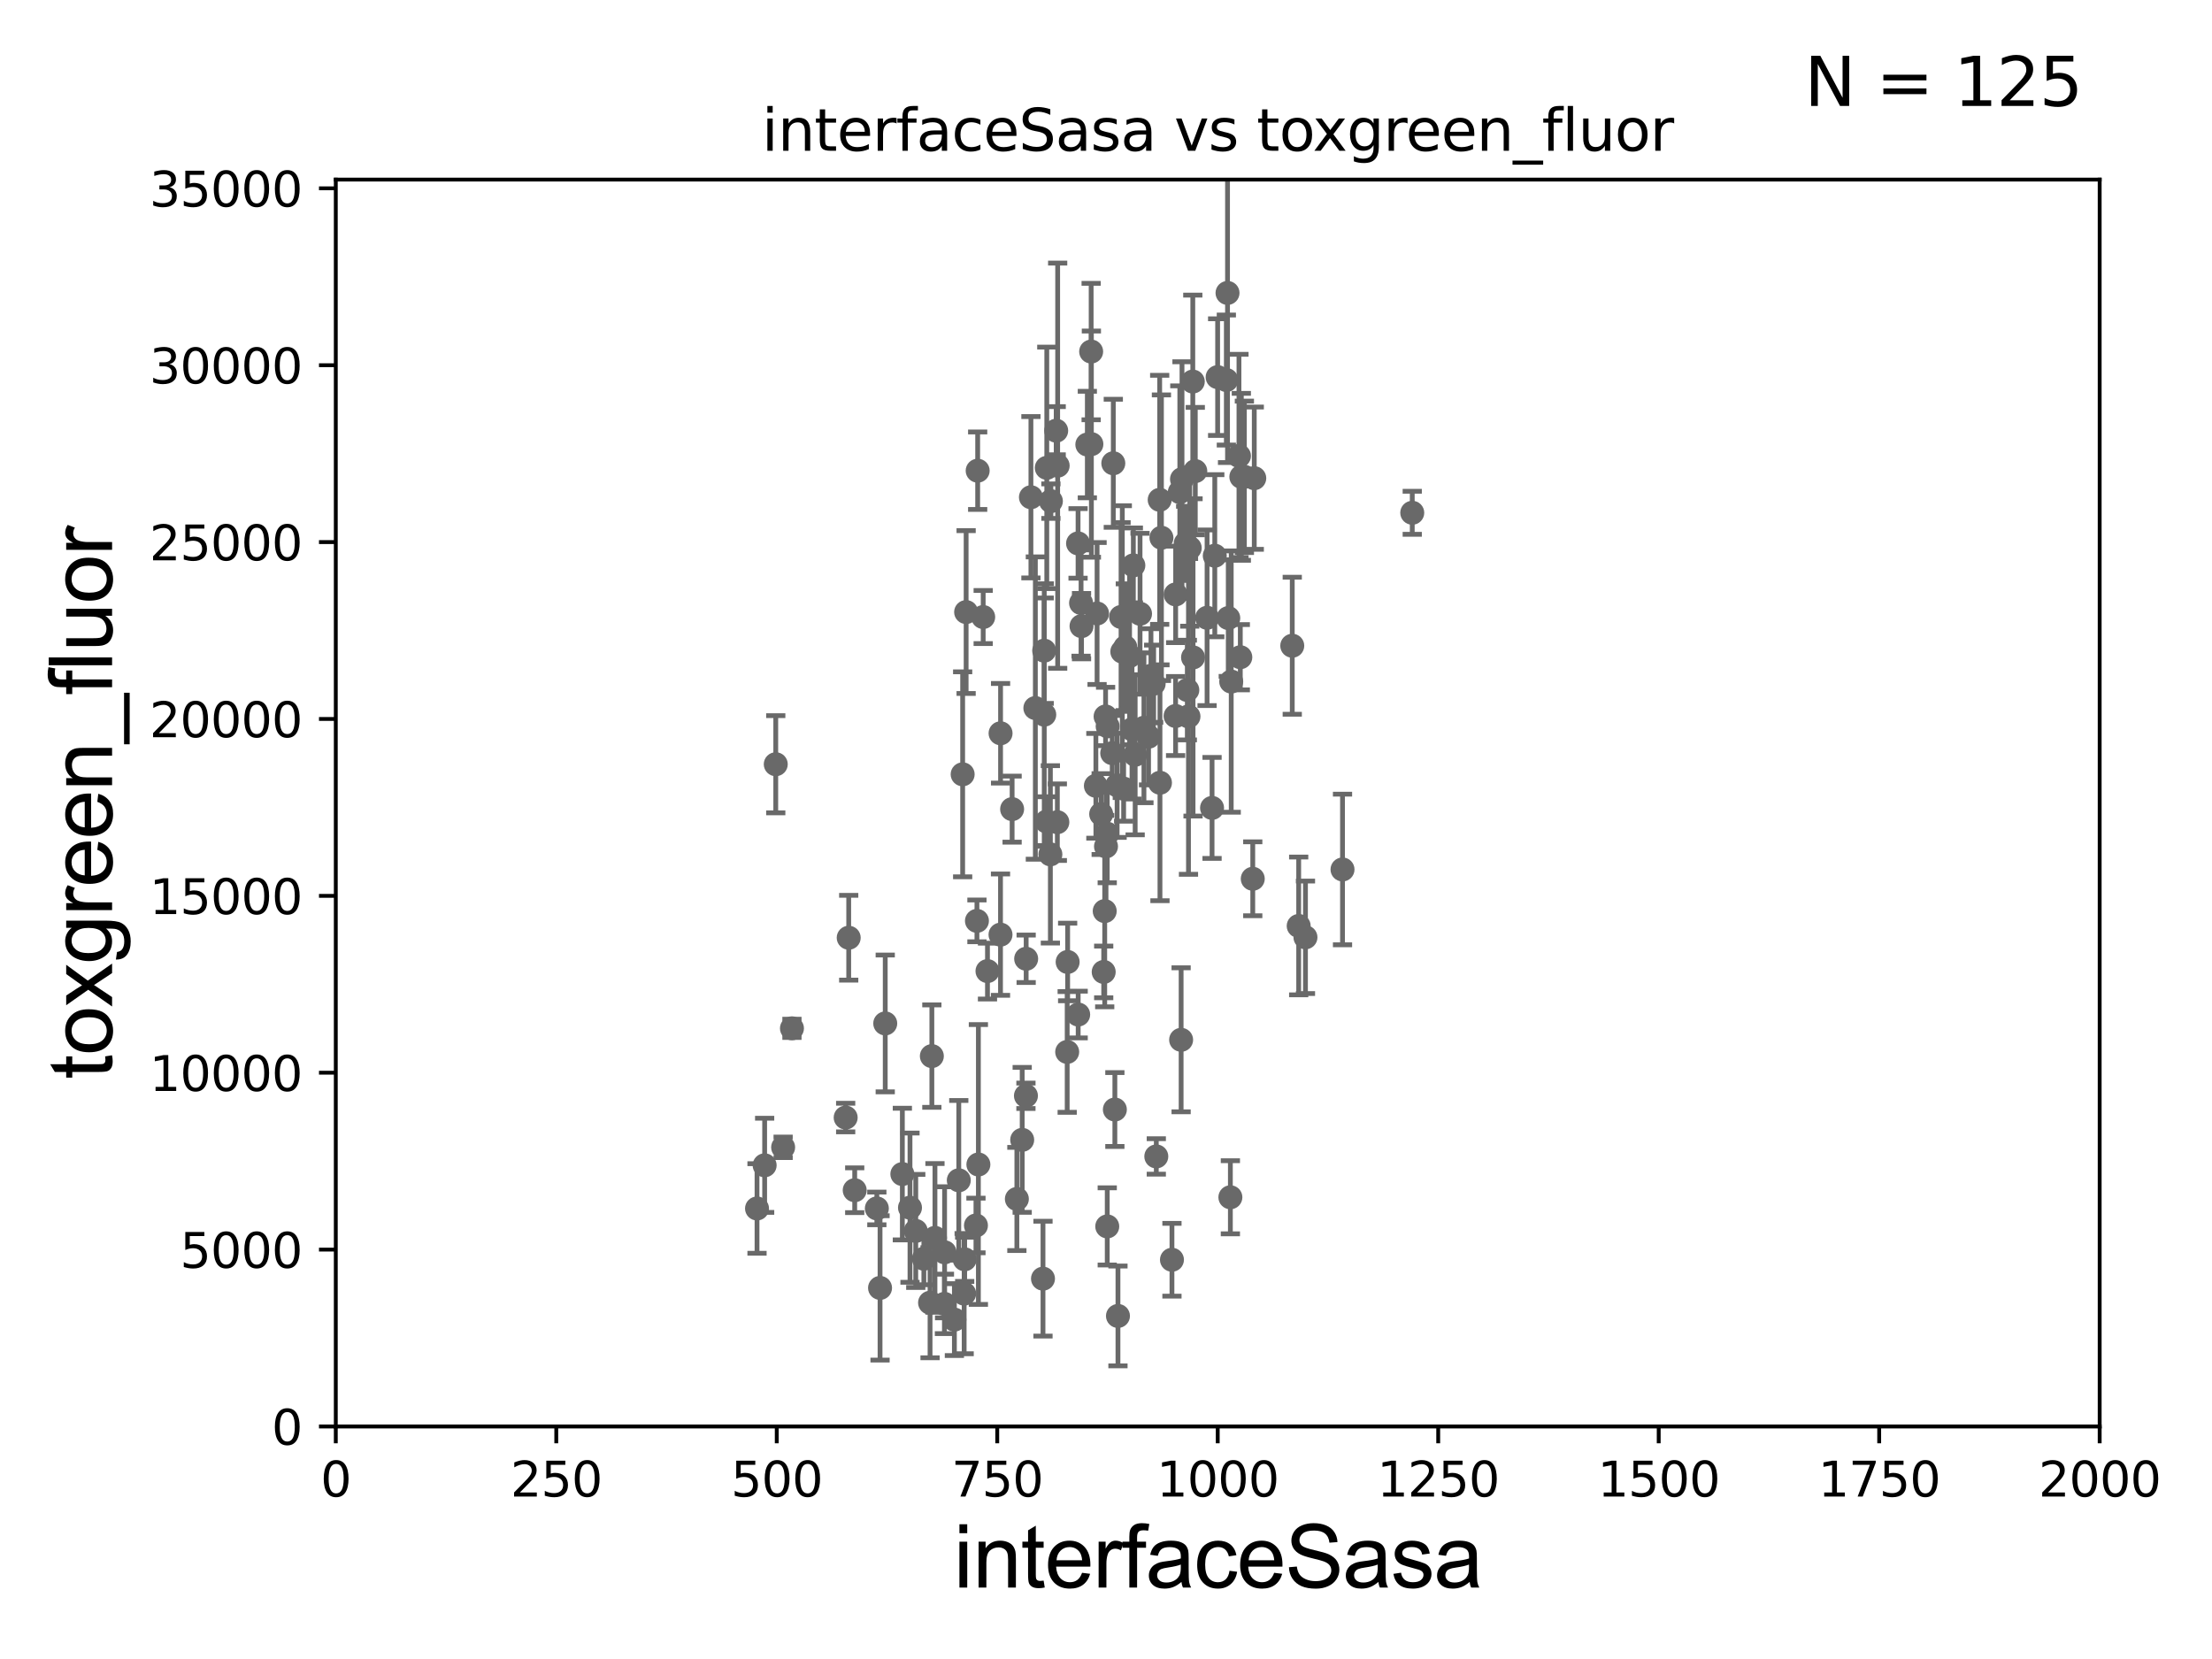 <?xml version="1.0" encoding="utf-8" standalone="no"?>
<!DOCTYPE svg PUBLIC "-//W3C//DTD SVG 1.1//EN"
  "http://www.w3.org/Graphics/SVG/1.1/DTD/svg11.dtd">
<svg xmlns:xlink="http://www.w3.org/1999/xlink" width="460.8pt" height="345.6pt" viewBox="0 0 460.8 345.6" xmlns="http://www.w3.org/2000/svg" version="1.1">
 <defs>
  <style type="text/css">*{stroke-linejoin: round; stroke-linecap: butt}</style>
 </defs>
 <g id="figure_1">
  <g id="patch_1">
   <path d="M 0 345.6 
L 460.8 345.6 
L 460.8 0 
L 0 0 
z
" style="fill: #ffffff"/>
  </g>
  <g id="axes_1">
   <g id="patch_2">
    <path d="M 69.95 297.16 
L 437.4 297.16 
L 437.4 37.411 
L 69.95 37.411 
z
" style="fill: #ffffff"/>
   </g>
   <g id="PathCollection_1">
    <defs>
     <path id="m31b841adaa" d="M 0 1.118 
C 0.297 1.118 0.581 1 0.791 0.791 
C 1 0.581 1.118 0.297 1.118 0 
C 1.118 -0.297 1 -0.581 0.791 -0.791 
C 0.581 -1 0.297 -1.118 0 -1.118 
C -0.297 -1.118 -0.581 -1 -0.791 -0.791 
C -1 -0.581 -1.118 -0.297 -1.118 0 
C -1.118 0.297 -1 0.581 -0.791 0.791 
C -0.581 1 -0.297 1.118 0 1.118 
z
" style="stroke: #696969"/>
    </defs>
    <g clip-path="url(#p9f51933266)">
     <use xlink:href="#m31b841adaa" x="246.998" y="113.199" style="fill: #696969; stroke: #696969"/>
     <use xlink:href="#m31b841adaa" x="230.66" y="255.483" style="fill: #696969; stroke: #696969"/>
     <use xlink:href="#m31b841adaa" x="194.122" y="220.006" style="fill: #696969; stroke: #696969"/>
     <use xlink:href="#m31b841adaa" x="232.247" y="231.135" style="fill: #696969; stroke: #696969"/>
     <use xlink:href="#m31b841adaa" x="230.656" y="173.68" style="fill: #696969; stroke: #696969"/>
     <use xlink:href="#m31b841adaa" x="233.537" y="128.528" style="fill: #696969; stroke: #696969"/>
     <use xlink:href="#m31b841adaa" x="260.973" y="183.067" style="fill: #696969; stroke: #696969"/>
     <use xlink:href="#m31b841adaa" x="256.31" y="249.414" style="fill: #696969; stroke: #696969"/>
     <use xlink:href="#m31b841adaa" x="222.315" y="219.137" style="fill: #696969; stroke: #696969"/>
     <use xlink:href="#m31b841adaa" x="271.952" y="195.257" style="fill: #696969; stroke: #696969"/>
     <use xlink:href="#m31b841adaa" x="279.67" y="181.126" style="fill: #696969; stroke: #696969"/>
     <use xlink:href="#m31b841adaa" x="203.667" y="98.055" style="fill: #696969; stroke: #696969"/>
     <use xlink:href="#m31b841adaa" x="230.401" y="176.321" style="fill: #696969; stroke: #696969"/>
     <use xlink:href="#m31b841adaa" x="239.265" y="153.471" style="fill: #696969; stroke: #696969"/>
     <use xlink:href="#m31b841adaa" x="200.538" y="161.305" style="fill: #696969; stroke: #696969"/>
     <use xlink:href="#m31b841adaa" x="231.696" y="156.897" style="fill: #696969; stroke: #696969"/>
     <use xlink:href="#m31b841adaa" x="247.583" y="149.245" style="fill: #696969; stroke: #696969"/>
     <use xlink:href="#m31b841adaa" x="251.456" y="128.694" style="fill: #696969; stroke: #696969"/>
     <use xlink:href="#m31b841adaa" x="270.541" y="192.892" style="fill: #696969; stroke: #696969"/>
     <use xlink:href="#m31b841adaa" x="212.941" y="237.453" style="fill: #696969; stroke: #696969"/>
     <use xlink:href="#m31b841adaa" x="218.032" y="171.144" style="fill: #696969; stroke: #696969"/>
     <use xlink:href="#m31b841adaa" x="213.722" y="228.27" style="fill: #696969; stroke: #696969"/>
     <use xlink:href="#m31b841adaa" x="224.604" y="211.348" style="fill: #696969; stroke: #696969"/>
     <use xlink:href="#m31b841adaa" x="215.684" y="147.5" style="fill: #696969; stroke: #696969"/>
     <use xlink:href="#m31b841adaa" x="232.892" y="274.138" style="fill: #696969; stroke: #696969"/>
     <use xlink:href="#m31b841adaa" x="218.813" y="177.98" style="fill: #696969; stroke: #696969"/>
     <use xlink:href="#m31b841adaa" x="218.922" y="104.399" style="fill: #696969; stroke: #696969"/>
     <use xlink:href="#m31b841adaa" x="220.331" y="97.008" style="fill: #696969; stroke: #696969"/>
     <use xlink:href="#m31b841adaa" x="163.141" y="239.004" style="fill: #696969; stroke: #696969"/>
     <use xlink:href="#m31b841adaa" x="226.511" y="92.606" style="fill: #696969; stroke: #696969"/>
     <use xlink:href="#m31b841adaa" x="184.411" y="213.2" style="fill: #696969; stroke: #696969"/>
     <use xlink:href="#m31b841adaa" x="240.879" y="240.906" style="fill: #696969; stroke: #696969"/>
     <use xlink:href="#m31b841adaa" x="244.14" y="262.429" style="fill: #696969; stroke: #696969"/>
     <use xlink:href="#m31b841adaa" x="198.818" y="274.899" style="fill: #696969; stroke: #696969"/>
     <use xlink:href="#m31b841adaa" x="183.329" y="268.298" style="fill: #696969; stroke: #696969"/>
     <use xlink:href="#m31b841adaa" x="194.769" y="257.871" style="fill: #696969; stroke: #696969"/>
     <use xlink:href="#m31b841adaa" x="190.769" y="256.425" style="fill: #696969; stroke: #696969"/>
     <use xlink:href="#m31b841adaa" x="178.052" y="247.946" style="fill: #696969; stroke: #696969"/>
     <use xlink:href="#m31b841adaa" x="196.775" y="260.876" style="fill: #696969; stroke: #696969"/>
     <use xlink:href="#m31b841adaa" x="176.169" y="232.809" style="fill: #696969; stroke: #696969"/>
     <use xlink:href="#m31b841adaa" x="161.605" y="159.204" style="fill: #696969; stroke: #696969"/>
     <use xlink:href="#m31b841adaa" x="199.733" y="245.88" style="fill: #696969; stroke: #696969"/>
     <use xlink:href="#m31b841adaa" x="193.748" y="271.381" style="fill: #696969; stroke: #696969"/>
     <use xlink:href="#m31b841adaa" x="164.978" y="214.22" style="fill: #696969; stroke: #696969"/>
     <use xlink:href="#m31b841adaa" x="189.568" y="251.58" style="fill: #696969; stroke: #696969"/>
     <use xlink:href="#m31b841adaa" x="196.742" y="271.623" style="fill: #696969; stroke: #696969"/>
     <use xlink:href="#m31b841adaa" x="211.832" y="249.767" style="fill: #696969; stroke: #696969"/>
     <use xlink:href="#m31b841adaa" x="187.977" y="244.579" style="fill: #696969; stroke: #696969"/>
     <use xlink:href="#m31b841adaa" x="210.843" y="168.556" style="fill: #696969; stroke: #696969"/>
     <use xlink:href="#m31b841adaa" x="239.765" y="140.78" style="fill: #696969; stroke: #696969"/>
     <use xlink:href="#m31b841adaa" x="203.514" y="191.835" style="fill: #696969; stroke: #696969"/>
     <use xlink:href="#m31b841adaa" x="200.959" y="262.34" style="fill: #696969; stroke: #696969"/>
     <use xlink:href="#m31b841adaa" x="200.852" y="269.485" style="fill: #696969; stroke: #696969"/>
     <use xlink:href="#m31b841adaa" x="229.396" y="169.586" style="fill: #696969; stroke: #696969"/>
     <use xlink:href="#m31b841adaa" x="225.301" y="130.437" style="fill: #696969; stroke: #696969"/>
     <use xlink:href="#m31b841adaa" x="182.662" y="251.735" style="fill: #696969; stroke: #696969"/>
     <use xlink:href="#m31b841adaa" x="201.262" y="127.504" style="fill: #696969; stroke: #696969"/>
     <use xlink:href="#m31b841adaa" x="203.309" y="255.289" style="fill: #696969; stroke: #696969"/>
     <use xlink:href="#m31b841adaa" x="214.76" y="103.583" style="fill: #696969; stroke: #696969"/>
     <use xlink:href="#m31b841adaa" x="217.274" y="266.37" style="fill: #696969; stroke: #696969"/>
     <use xlink:href="#m31b841adaa" x="176.801" y="195.348" style="fill: #696969; stroke: #696969"/>
     <use xlink:href="#m31b841adaa" x="238.303" y="151.608" style="fill: #696969; stroke: #696969"/>
     <use xlink:href="#m31b841adaa" x="157.701" y="251.749" style="fill: #696969; stroke: #696969"/>
     <use xlink:href="#m31b841adaa" x="246.049" y="216.612" style="fill: #696969; stroke: #696969"/>
     <use xlink:href="#m31b841adaa" x="192.456" y="262.218" style="fill: #696969; stroke: #696969"/>
     <use xlink:href="#m31b841adaa" x="217.523" y="135.545" style="fill: #696969; stroke: #696969"/>
     <use xlink:href="#m31b841adaa" x="230.132" y="189.796" style="fill: #696969; stroke: #696969"/>
     <use xlink:href="#m31b841adaa" x="204.817" y="128.542" style="fill: #696969; stroke: #696969"/>
     <use xlink:href="#m31b841adaa" x="234.424" y="134.821" style="fill: #696969; stroke: #696969"/>
     <use xlink:href="#m31b841adaa" x="230.314" y="149.256" style="fill: #696969; stroke: #696969"/>
     <use xlink:href="#m31b841adaa" x="249.001" y="98.139" style="fill: #696969; stroke: #696969"/>
     <use xlink:href="#m31b841adaa" x="252.494" y="168.304" style="fill: #696969; stroke: #696969"/>
     <use xlink:href="#m31b841adaa" x="229.921" y="202.474" style="fill: #696969; stroke: #696969"/>
     <use xlink:href="#m31b841adaa" x="255.716" y="61.025" style="fill: #696969; stroke: #696969"/>
     <use xlink:href="#m31b841adaa" x="244.911" y="123.829" style="fill: #696969; stroke: #696969"/>
     <use xlink:href="#m31b841adaa" x="233.796" y="135.749" style="fill: #696969; stroke: #696969"/>
     <use xlink:href="#m31b841adaa" x="241.948" y="112.022" style="fill: #696969; stroke: #696969"/>
     <use xlink:href="#m31b841adaa" x="220.265" y="171.276" style="fill: #696969; stroke: #696969"/>
     <use xlink:href="#m31b841adaa" x="237.491" y="127.858" style="fill: #696969; stroke: #696969"/>
     <use xlink:href="#m31b841adaa" x="241.584" y="104.123" style="fill: #696969; stroke: #696969"/>
     <use xlink:href="#m31b841adaa" x="259.227" y="99.335" style="fill: #696969; stroke: #696969"/>
     <use xlink:href="#m31b841adaa" x="235.817" y="151.933" style="fill: #696969; stroke: #696969"/>
     <use xlink:href="#m31b841adaa" x="234.073" y="164.285" style="fill: #696969; stroke: #696969"/>
     <use xlink:href="#m31b841adaa" x="247.844" y="114.153" style="fill: #696969; stroke: #696969"/>
     <use xlink:href="#m31b841adaa" x="248.481" y="79.485" style="fill: #696969; stroke: #696969"/>
     <use xlink:href="#m31b841adaa" x="248.533" y="136.951" style="fill: #696969; stroke: #696969"/>
     <use xlink:href="#m31b841adaa" x="246.232" y="99.816" style="fill: #696969; stroke: #696969"/>
     <use xlink:href="#m31b841adaa" x="269.2" y="134.52" style="fill: #696969; stroke: #696969"/>
     <use xlink:href="#m31b841adaa" x="258.099" y="94.978" style="fill: #696969; stroke: #696969"/>
     <use xlink:href="#m31b841adaa" x="224.58" y="113.2" style="fill: #696969; stroke: #696969"/>
     <use xlink:href="#m31b841adaa" x="255.872" y="128.754" style="fill: #696969; stroke: #696969"/>
     <use xlink:href="#m31b841adaa" x="208.424" y="194.704" style="fill: #696969; stroke: #696969"/>
     <use xlink:href="#m31b841adaa" x="255.47" y="79.167" style="fill: #696969; stroke: #696969"/>
     <use xlink:href="#m31b841adaa" x="227.307" y="73.236" style="fill: #696969; stroke: #696969"/>
     <use xlink:href="#m31b841adaa" x="236.475" y="157.235" style="fill: #696969; stroke: #696969"/>
     <use xlink:href="#m31b841adaa" x="244.898" y="149.157" style="fill: #696969; stroke: #696969"/>
     <use xlink:href="#m31b841adaa" x="253.061" y="115.767" style="fill: #696969; stroke: #696969"/>
     <use xlink:href="#m31b841adaa" x="256.486" y="141.982" style="fill: #696969; stroke: #696969"/>
     <use xlink:href="#m31b841adaa" x="258.593" y="99.328" style="fill: #696969; stroke: #696969"/>
     <use xlink:href="#m31b841adaa" x="261.287" y="99.614" style="fill: #696969; stroke: #696969"/>
     <use xlink:href="#m31b841adaa" x="218.064" y="97.461" style="fill: #696969; stroke: #696969"/>
     <use xlink:href="#m31b841adaa" x="159.29" y="242.756" style="fill: #696969; stroke: #696969"/>
     <use xlink:href="#m31b841adaa" x="236.098" y="117.781" style="fill: #696969; stroke: #696969"/>
     <use xlink:href="#m31b841adaa" x="203.816" y="242.584" style="fill: #696969; stroke: #696969"/>
     <use xlink:href="#m31b841adaa" x="225.205" y="125.617" style="fill: #696969; stroke: #696969"/>
     <use xlink:href="#m31b841adaa" x="245.777" y="102.518" style="fill: #696969; stroke: #696969"/>
     <use xlink:href="#m31b841adaa" x="228.292" y="163.697" style="fill: #696969; stroke: #696969"/>
     <use xlink:href="#m31b841adaa" x="241.643" y="163.062" style="fill: #696969; stroke: #696969"/>
     <use xlink:href="#m31b841adaa" x="235.31" y="136.674" style="fill: #696969; stroke: #696969"/>
     <use xlink:href="#m31b841adaa" x="227.355" y="92.52" style="fill: #696969; stroke: #696969"/>
     <use xlink:href="#m31b841adaa" x="232.716" y="163.602" style="fill: #696969; stroke: #696969"/>
     <use xlink:href="#m31b841adaa" x="213.768" y="199.731" style="fill: #696969; stroke: #696969"/>
     <use xlink:href="#m31b841adaa" x="220.024" y="89.723" style="fill: #696969; stroke: #696969"/>
     <use xlink:href="#m31b841adaa" x="231.922" y="96.508" style="fill: #696969; stroke: #696969"/>
     <use xlink:href="#m31b841adaa" x="205.71" y="202.296" style="fill: #696969; stroke: #696969"/>
     <use xlink:href="#m31b841adaa" x="240.329" y="142.429" style="fill: #696969; stroke: #696969"/>
     <use xlink:href="#m31b841adaa" x="208.436" y="152.757" style="fill: #696969; stroke: #696969"/>
     <use xlink:href="#m31b841adaa" x="217.538" y="148.879" style="fill: #696969; stroke: #696969"/>
     <use xlink:href="#m31b841adaa" x="253.655" y="78.559" style="fill: #696969; stroke: #696969"/>
     <use xlink:href="#m31b841adaa" x="228.541" y="127.804" style="fill: #696969; stroke: #696969"/>
     <use xlink:href="#m31b841adaa" x="247.34" y="143.749" style="fill: #696969; stroke: #696969"/>
     <use xlink:href="#m31b841adaa" x="294.197" y="106.821" style="fill: #696969; stroke: #696969"/>
     <use xlink:href="#m31b841adaa" x="258.38" y="136.912" style="fill: #696969; stroke: #696969"/>
     <use xlink:href="#m31b841adaa" x="222.409" y="200.396" style="fill: #696969; stroke: #696969"/>
     <use xlink:href="#m31b841adaa" x="230.746" y="151.31" style="fill: #696969; stroke: #696969"/>
    </g>
   </g>
   <g id="matplotlib.axis_1">
    <g id="xtick_1">
     <g id="line2d_1">
      <defs>
       <path id="ma7ebaa69af" d="M 0 0 
L 0 3.5 
" style="stroke: #000000; stroke-width: 0.8"/>
      </defs>
      <g>
       <use xlink:href="#ma7ebaa69af" x="69.95" y="297.16" style="stroke: #000000; stroke-width: 0.8"/>
      </g>
     </g>
     <g id="text_1">
      <!-- 0 -->
      <g transform="translate(66.769 311.758)scale(0.1 -0.1)">
       <defs>
        <path id="DejaVuSans-30" d="M 2034 4250 
Q 1547 4250 1301 3770 
Q 1056 3291 1056 2328 
Q 1056 1369 1301 889 
Q 1547 409 2034 409 
Q 2525 409 2770 889 
Q 3016 1369 3016 2328 
Q 3016 3291 2770 3770 
Q 2525 4250 2034 4250 
z
M 2034 4750 
Q 2819 4750 3233 4129 
Q 3647 3509 3647 2328 
Q 3647 1150 3233 529 
Q 2819 -91 2034 -91 
Q 1250 -91 836 529 
Q 422 1150 422 2328 
Q 422 3509 836 4129 
Q 1250 4750 2034 4750 
z
" transform="scale(0.016)"/>
       </defs>
       <use xlink:href="#DejaVuSans-30"/>
      </g>
     </g>
    </g>
    <g id="xtick_2">
     <g id="line2d_2">
      <g>
       <use xlink:href="#ma7ebaa69af" x="115.881" y="297.16" style="stroke: #000000; stroke-width: 0.8"/>
      </g>
     </g>
     <g id="text_2">
      <!-- 250 -->
      <g transform="translate(106.338 311.758)scale(0.1 -0.1)">
       <defs>
        <path id="DejaVuSans-32" d="M 1228 531 
L 3431 531 
L 3431 0 
L 469 0 
L 469 531 
Q 828 903 1448 1529 
Q 2069 2156 2228 2338 
Q 2531 2678 2651 2914 
Q 2772 3150 2772 3378 
Q 2772 3750 2511 3984 
Q 2250 4219 1831 4219 
Q 1534 4219 1204 4116 
Q 875 4013 500 3803 
L 500 4441 
Q 881 4594 1212 4672 
Q 1544 4750 1819 4750 
Q 2544 4750 2975 4387 
Q 3406 4025 3406 3419 
Q 3406 3131 3298 2873 
Q 3191 2616 2906 2266 
Q 2828 2175 2409 1742 
Q 1991 1309 1228 531 
z
" transform="scale(0.016)"/>
        <path id="DejaVuSans-35" d="M 691 4666 
L 3169 4666 
L 3169 4134 
L 1269 4134 
L 1269 2991 
Q 1406 3038 1543 3061 
Q 1681 3084 1819 3084 
Q 2600 3084 3056 2656 
Q 3513 2228 3513 1497 
Q 3513 744 3044 326 
Q 2575 -91 1722 -91 
Q 1428 -91 1123 -41 
Q 819 9 494 109 
L 494 744 
Q 775 591 1075 516 
Q 1375 441 1709 441 
Q 2250 441 2565 725 
Q 2881 1009 2881 1497 
Q 2881 1984 2565 2268 
Q 2250 2553 1709 2553 
Q 1456 2553 1204 2497 
Q 953 2441 691 2322 
L 691 4666 
z
" transform="scale(0.016)"/>
       </defs>
       <use xlink:href="#DejaVuSans-32"/>
       <use xlink:href="#DejaVuSans-35" x="63.623"/>
       <use xlink:href="#DejaVuSans-30" x="127.246"/>
      </g>
     </g>
    </g>
    <g id="xtick_3">
     <g id="line2d_3">
      <g>
       <use xlink:href="#ma7ebaa69af" x="161.812" y="297.16" style="stroke: #000000; stroke-width: 0.8"/>
      </g>
     </g>
     <g id="text_3">
      <!-- 500 -->
      <g transform="translate(152.269 311.758)scale(0.1 -0.1)">
       <use xlink:href="#DejaVuSans-35"/>
       <use xlink:href="#DejaVuSans-30" x="63.623"/>
       <use xlink:href="#DejaVuSans-30" x="127.246"/>
      </g>
     </g>
    </g>
    <g id="xtick_4">
     <g id="line2d_4">
      <g>
       <use xlink:href="#ma7ebaa69af" x="207.744" y="297.16" style="stroke: #000000; stroke-width: 0.8"/>
      </g>
     </g>
     <g id="text_4">
      <!-- 750 -->
      <g transform="translate(198.2 311.758)scale(0.1 -0.1)">
       <defs>
        <path id="DejaVuSans-37" d="M 525 4666 
L 3525 4666 
L 3525 4397 
L 1831 0 
L 1172 0 
L 2766 4134 
L 525 4134 
L 525 4666 
z
" transform="scale(0.016)"/>
       </defs>
       <use xlink:href="#DejaVuSans-37"/>
       <use xlink:href="#DejaVuSans-35" x="63.623"/>
       <use xlink:href="#DejaVuSans-30" x="127.246"/>
      </g>
     </g>
    </g>
    <g id="xtick_5">
     <g id="line2d_5">
      <g>
       <use xlink:href="#ma7ebaa69af" x="253.675" y="297.16" style="stroke: #000000; stroke-width: 0.8"/>
      </g>
     </g>
     <g id="text_5">
      <!-- 1000 -->
      <g transform="translate(240.95 311.758)scale(0.1 -0.1)">
       <defs>
        <path id="DejaVuSans-31" d="M 794 531 
L 1825 531 
L 1825 4091 
L 703 3866 
L 703 4441 
L 1819 4666 
L 2450 4666 
L 2450 531 
L 3481 531 
L 3481 0 
L 794 0 
L 794 531 
z
" transform="scale(0.016)"/>
       </defs>
       <use xlink:href="#DejaVuSans-31"/>
       <use xlink:href="#DejaVuSans-30" x="63.623"/>
       <use xlink:href="#DejaVuSans-30" x="127.246"/>
       <use xlink:href="#DejaVuSans-30" x="190.869"/>
      </g>
     </g>
    </g>
    <g id="xtick_6">
     <g id="line2d_6">
      <g>
       <use xlink:href="#ma7ebaa69af" x="299.606" y="297.16" style="stroke: #000000; stroke-width: 0.8"/>
      </g>
     </g>
     <g id="text_6">
      <!-- 1250 -->
      <g transform="translate(286.881 311.758)scale(0.1 -0.1)">
       <use xlink:href="#DejaVuSans-31"/>
       <use xlink:href="#DejaVuSans-32" x="63.623"/>
       <use xlink:href="#DejaVuSans-35" x="127.246"/>
       <use xlink:href="#DejaVuSans-30" x="190.869"/>
      </g>
     </g>
    </g>
    <g id="xtick_7">
     <g id="line2d_7">
      <g>
       <use xlink:href="#ma7ebaa69af" x="345.538" y="297.16" style="stroke: #000000; stroke-width: 0.8"/>
      </g>
     </g>
     <g id="text_7">
      <!-- 1500 -->
      <g transform="translate(332.812 311.758)scale(0.1 -0.1)">
       <use xlink:href="#DejaVuSans-31"/>
       <use xlink:href="#DejaVuSans-35" x="63.623"/>
       <use xlink:href="#DejaVuSans-30" x="127.246"/>
       <use xlink:href="#DejaVuSans-30" x="190.869"/>
      </g>
     </g>
    </g>
    <g id="xtick_8">
     <g id="line2d_8">
      <g>
       <use xlink:href="#ma7ebaa69af" x="391.469" y="297.16" style="stroke: #000000; stroke-width: 0.8"/>
      </g>
     </g>
     <g id="text_8">
      <!-- 1750 -->
      <g transform="translate(378.744 311.758)scale(0.1 -0.1)">
       <use xlink:href="#DejaVuSans-31"/>
       <use xlink:href="#DejaVuSans-37" x="63.623"/>
       <use xlink:href="#DejaVuSans-35" x="127.246"/>
       <use xlink:href="#DejaVuSans-30" x="190.869"/>
      </g>
     </g>
    </g>
    <g id="xtick_9">
     <g id="line2d_9">
      <g>
       <use xlink:href="#ma7ebaa69af" x="437.4" y="297.16" style="stroke: #000000; stroke-width: 0.8"/>
      </g>
     </g>
     <g id="text_9">
      <!-- 2000 -->
      <g transform="translate(424.675 311.758)scale(0.1 -0.1)">
       <use xlink:href="#DejaVuSans-32"/>
       <use xlink:href="#DejaVuSans-30" x="63.623"/>
       <use xlink:href="#DejaVuSans-30" x="127.246"/>
       <use xlink:href="#DejaVuSans-30" x="190.869"/>
      </g>
     </g>
    </g>
    <g id="text_10">
     <!-- interfaceSasa -->
     <g transform="translate(198.646 330.722)scale(0.18 -0.18)">
      <defs>
       <path id="ArialMT-69" d="M 425 3934 
L 425 4581 
L 988 4581 
L 988 3934 
L 425 3934 
z
M 425 0 
L 425 3319 
L 988 3319 
L 988 0 
L 425 0 
z
" transform="scale(0.016)"/>
       <path id="ArialMT-6e" d="M 422 0 
L 422 3319 
L 928 3319 
L 928 2847 
Q 1294 3394 1984 3394 
Q 2284 3394 2536 3286 
Q 2788 3178 2913 3003 
Q 3038 2828 3088 2588 
Q 3119 2431 3119 2041 
L 3119 0 
L 2556 0 
L 2556 2019 
Q 2556 2363 2490 2533 
Q 2425 2703 2258 2804 
Q 2091 2906 1866 2906 
Q 1506 2906 1245 2678 
Q 984 2450 984 1813 
L 984 0 
L 422 0 
z
" transform="scale(0.016)"/>
       <path id="ArialMT-74" d="M 1650 503 
L 1731 6 
Q 1494 -44 1306 -44 
Q 1000 -44 831 53 
Q 663 150 594 308 
Q 525 466 525 972 
L 525 2881 
L 113 2881 
L 113 3319 
L 525 3319 
L 525 4141 
L 1084 4478 
L 1084 3319 
L 1650 3319 
L 1650 2881 
L 1084 2881 
L 1084 941 
Q 1084 700 1114 631 
Q 1144 563 1211 522 
Q 1278 481 1403 481 
Q 1497 481 1650 503 
z
" transform="scale(0.016)"/>
       <path id="ArialMT-65" d="M 2694 1069 
L 3275 997 
Q 3138 488 2766 206 
Q 2394 -75 1816 -75 
Q 1088 -75 661 373 
Q 234 822 234 1631 
Q 234 2469 665 2931 
Q 1097 3394 1784 3394 
Q 2450 3394 2872 2941 
Q 3294 2488 3294 1666 
Q 3294 1616 3291 1516 
L 816 1516 
Q 847 969 1125 678 
Q 1403 388 1819 388 
Q 2128 388 2347 550 
Q 2566 713 2694 1069 
z
M 847 1978 
L 2700 1978 
Q 2663 2397 2488 2606 
Q 2219 2931 1791 2931 
Q 1403 2931 1139 2672 
Q 875 2413 847 1978 
z
" transform="scale(0.016)"/>
       <path id="ArialMT-72" d="M 416 0 
L 416 3319 
L 922 3319 
L 922 2816 
Q 1116 3169 1280 3281 
Q 1444 3394 1641 3394 
Q 1925 3394 2219 3213 
L 2025 2691 
Q 1819 2813 1613 2813 
Q 1428 2813 1281 2702 
Q 1134 2591 1072 2394 
Q 978 2094 978 1738 
L 978 0 
L 416 0 
z
" transform="scale(0.016)"/>
       <path id="ArialMT-66" d="M 556 0 
L 556 2881 
L 59 2881 
L 59 3319 
L 556 3319 
L 556 3672 
Q 556 4006 616 4169 
Q 697 4388 901 4523 
Q 1106 4659 1475 4659 
Q 1713 4659 2000 4603 
L 1916 4113 
Q 1741 4144 1584 4144 
Q 1328 4144 1222 4034 
Q 1116 3925 1116 3625 
L 1116 3319 
L 1763 3319 
L 1763 2881 
L 1116 2881 
L 1116 0 
L 556 0 
z
" transform="scale(0.016)"/>
       <path id="ArialMT-61" d="M 2588 409 
Q 2275 144 1986 34 
Q 1697 -75 1366 -75 
Q 819 -75 525 192 
Q 231 459 231 875 
Q 231 1119 342 1320 
Q 453 1522 633 1644 
Q 813 1766 1038 1828 
Q 1203 1872 1538 1913 
Q 2219 1994 2541 2106 
Q 2544 2222 2544 2253 
Q 2544 2597 2384 2738 
Q 2169 2928 1744 2928 
Q 1347 2928 1158 2789 
Q 969 2650 878 2297 
L 328 2372 
Q 403 2725 575 2942 
Q 747 3159 1072 3276 
Q 1397 3394 1825 3394 
Q 2250 3394 2515 3294 
Q 2781 3194 2906 3042 
Q 3031 2891 3081 2659 
Q 3109 2516 3109 2141 
L 3109 1391 
Q 3109 606 3145 398 
Q 3181 191 3288 0 
L 2700 0 
Q 2613 175 2588 409 
z
M 2541 1666 
Q 2234 1541 1622 1453 
Q 1275 1403 1131 1340 
Q 988 1278 909 1158 
Q 831 1038 831 891 
Q 831 666 1001 516 
Q 1172 366 1500 366 
Q 1825 366 2078 508 
Q 2331 650 2450 897 
Q 2541 1088 2541 1459 
L 2541 1666 
z
" transform="scale(0.016)"/>
       <path id="ArialMT-63" d="M 2588 1216 
L 3141 1144 
Q 3050 572 2676 248 
Q 2303 -75 1759 -75 
Q 1078 -75 664 370 
Q 250 816 250 1647 
Q 250 2184 428 2587 
Q 606 2991 970 3192 
Q 1334 3394 1763 3394 
Q 2303 3394 2647 3120 
Q 2991 2847 3088 2344 
L 2541 2259 
Q 2463 2594 2264 2762 
Q 2066 2931 1784 2931 
Q 1359 2931 1093 2626 
Q 828 2322 828 1663 
Q 828 994 1084 691 
Q 1341 388 1753 388 
Q 2084 388 2306 591 
Q 2528 794 2588 1216 
z
" transform="scale(0.016)"/>
       <path id="ArialMT-53" d="M 288 1472 
L 859 1522 
Q 900 1178 1048 958 
Q 1197 738 1509 602 
Q 1822 466 2213 466 
Q 2559 466 2825 569 
Q 3091 672 3220 851 
Q 3350 1031 3350 1244 
Q 3350 1459 3225 1620 
Q 3100 1781 2813 1891 
Q 2628 1963 1997 2114 
Q 1366 2266 1113 2400 
Q 784 2572 623 2826 
Q 463 3081 463 3397 
Q 463 3744 659 4045 
Q 856 4347 1234 4503 
Q 1613 4659 2075 4659 
Q 2584 4659 2973 4495 
Q 3363 4331 3572 4012 
Q 3781 3694 3797 3291 
L 3216 3247 
Q 3169 3681 2898 3903 
Q 2628 4125 2100 4125 
Q 1550 4125 1298 3923 
Q 1047 3722 1047 3438 
Q 1047 3191 1225 3031 
Q 1400 2872 2139 2705 
Q 2878 2538 3153 2413 
Q 3553 2228 3743 1945 
Q 3934 1663 3934 1294 
Q 3934 928 3725 604 
Q 3516 281 3123 101 
Q 2731 -78 2241 -78 
Q 1619 -78 1198 103 
Q 778 284 539 648 
Q 300 1013 288 1472 
z
" transform="scale(0.016)"/>
       <path id="ArialMT-73" d="M 197 991 
L 753 1078 
Q 800 744 1014 566 
Q 1228 388 1613 388 
Q 2000 388 2187 545 
Q 2375 703 2375 916 
Q 2375 1106 2209 1216 
Q 2094 1291 1634 1406 
Q 1016 1563 777 1677 
Q 538 1791 414 1992 
Q 291 2194 291 2438 
Q 291 2659 392 2848 
Q 494 3038 669 3163 
Q 800 3259 1026 3326 
Q 1253 3394 1513 3394 
Q 1903 3394 2198 3281 
Q 2494 3169 2634 2976 
Q 2775 2784 2828 2463 
L 2278 2388 
Q 2241 2644 2061 2787 
Q 1881 2931 1553 2931 
Q 1166 2931 1000 2803 
Q 834 2675 834 2503 
Q 834 2394 903 2306 
Q 972 2216 1119 2156 
Q 1203 2125 1616 2013 
Q 2213 1853 2448 1751 
Q 2684 1650 2818 1456 
Q 2953 1263 2953 975 
Q 2953 694 2789 445 
Q 2625 197 2315 61 
Q 2006 -75 1616 -75 
Q 969 -75 630 194 
Q 291 463 197 991 
z
" transform="scale(0.016)"/>
      </defs>
      <use xlink:href="#ArialMT-69"/>
      <use xlink:href="#ArialMT-6e" x="22.217"/>
      <use xlink:href="#ArialMT-74" x="77.832"/>
      <use xlink:href="#ArialMT-65" x="105.615"/>
      <use xlink:href="#ArialMT-72" x="161.23"/>
      <use xlink:href="#ArialMT-66" x="194.531"/>
      <use xlink:href="#ArialMT-61" x="222.314"/>
      <use xlink:href="#ArialMT-63" x="277.93"/>
      <use xlink:href="#ArialMT-65" x="327.93"/>
      <use xlink:href="#ArialMT-53" x="383.545"/>
      <use xlink:href="#ArialMT-61" x="450.244"/>
      <use xlink:href="#ArialMT-73" x="505.859"/>
      <use xlink:href="#ArialMT-61" x="555.859"/>
     </g>
    </g>
   </g>
   <g id="matplotlib.axis_2">
    <g id="ytick_1">
     <g id="line2d_10">
      <defs>
       <path id="m2c499b3411" d="M 0 0 
L -3.5 0 
" style="stroke: #000000; stroke-width: 0.8"/>
      </defs>
      <g>
       <use xlink:href="#m2c499b3411" x="69.95" y="297.16" style="stroke: #000000; stroke-width: 0.8"/>
      </g>
     </g>
     <g id="text_11">
      <!-- 0 -->
      <g transform="translate(56.587 300.959)scale(0.1 -0.1)">
       <use xlink:href="#DejaVuSans-30"/>
      </g>
     </g>
    </g>
    <g id="ytick_2">
     <g id="line2d_11">
      <g>
       <use xlink:href="#m2c499b3411" x="69.95" y="260.313" style="stroke: #000000; stroke-width: 0.8"/>
      </g>
     </g>
     <g id="text_12">
      <!-- 5000 -->
      <g transform="translate(37.5 264.112)scale(0.1 -0.1)">
       <use xlink:href="#DejaVuSans-35"/>
       <use xlink:href="#DejaVuSans-30" x="63.623"/>
       <use xlink:href="#DejaVuSans-30" x="127.246"/>
       <use xlink:href="#DejaVuSans-30" x="190.869"/>
      </g>
     </g>
    </g>
    <g id="ytick_3">
     <g id="line2d_12">
      <g>
       <use xlink:href="#m2c499b3411" x="69.95" y="223.467" style="stroke: #000000; stroke-width: 0.8"/>
      </g>
     </g>
     <g id="text_13">
      <!-- 10000 -->
      <g transform="translate(31.137 227.266)scale(0.1 -0.1)">
       <use xlink:href="#DejaVuSans-31"/>
       <use xlink:href="#DejaVuSans-30" x="63.623"/>
       <use xlink:href="#DejaVuSans-30" x="127.246"/>
       <use xlink:href="#DejaVuSans-30" x="190.869"/>
       <use xlink:href="#DejaVuSans-30" x="254.492"/>
      </g>
     </g>
    </g>
    <g id="ytick_4">
     <g id="line2d_13">
      <g>
       <use xlink:href="#m2c499b3411" x="69.95" y="186.62" style="stroke: #000000; stroke-width: 0.8"/>
      </g>
     </g>
     <g id="text_14">
      <!-- 15000 -->
      <g transform="translate(31.137 190.419)scale(0.1 -0.1)">
       <use xlink:href="#DejaVuSans-31"/>
       <use xlink:href="#DejaVuSans-35" x="63.623"/>
       <use xlink:href="#DejaVuSans-30" x="127.246"/>
       <use xlink:href="#DejaVuSans-30" x="190.869"/>
       <use xlink:href="#DejaVuSans-30" x="254.492"/>
      </g>
     </g>
    </g>
    <g id="ytick_5">
     <g id="line2d_14">
      <g>
       <use xlink:href="#m2c499b3411" x="69.95" y="149.773" style="stroke: #000000; stroke-width: 0.8"/>
      </g>
     </g>
     <g id="text_15">
      <!-- 20000 -->
      <g transform="translate(31.137 153.572)scale(0.1 -0.1)">
       <use xlink:href="#DejaVuSans-32"/>
       <use xlink:href="#DejaVuSans-30" x="63.623"/>
       <use xlink:href="#DejaVuSans-30" x="127.246"/>
       <use xlink:href="#DejaVuSans-30" x="190.869"/>
       <use xlink:href="#DejaVuSans-30" x="254.492"/>
      </g>
     </g>
    </g>
    <g id="ytick_6">
     <g id="line2d_15">
      <g>
       <use xlink:href="#m2c499b3411" x="69.95" y="112.926" style="stroke: #000000; stroke-width: 0.8"/>
      </g>
     </g>
     <g id="text_16">
      <!-- 25000 -->
      <g transform="translate(31.137 116.726)scale(0.1 -0.1)">
       <use xlink:href="#DejaVuSans-32"/>
       <use xlink:href="#DejaVuSans-35" x="63.623"/>
       <use xlink:href="#DejaVuSans-30" x="127.246"/>
       <use xlink:href="#DejaVuSans-30" x="190.869"/>
       <use xlink:href="#DejaVuSans-30" x="254.492"/>
      </g>
     </g>
    </g>
    <g id="ytick_7">
     <g id="line2d_16">
      <g>
       <use xlink:href="#m2c499b3411" x="69.95" y="76.08" style="stroke: #000000; stroke-width: 0.8"/>
      </g>
     </g>
     <g id="text_17">
      <!-- 30000 -->
      <g transform="translate(31.137 79.879)scale(0.1 -0.1)">
       <defs>
        <path id="DejaVuSans-33" d="M 2597 2516 
Q 3050 2419 3304 2112 
Q 3559 1806 3559 1356 
Q 3559 666 3084 287 
Q 2609 -91 1734 -91 
Q 1441 -91 1130 -33 
Q 819 25 488 141 
L 488 750 
Q 750 597 1062 519 
Q 1375 441 1716 441 
Q 2309 441 2620 675 
Q 2931 909 2931 1356 
Q 2931 1769 2642 2001 
Q 2353 2234 1838 2234 
L 1294 2234 
L 1294 2753 
L 1863 2753 
Q 2328 2753 2575 2939 
Q 2822 3125 2822 3475 
Q 2822 3834 2567 4026 
Q 2313 4219 1838 4219 
Q 1578 4219 1281 4162 
Q 984 4106 628 3988 
L 628 4550 
Q 988 4650 1302 4700 
Q 1616 4750 1894 4750 
Q 2613 4750 3031 4423 
Q 3450 4097 3450 3541 
Q 3450 3153 3228 2886 
Q 3006 2619 2597 2516 
z
" transform="scale(0.016)"/>
       </defs>
       <use xlink:href="#DejaVuSans-33"/>
       <use xlink:href="#DejaVuSans-30" x="63.623"/>
       <use xlink:href="#DejaVuSans-30" x="127.246"/>
       <use xlink:href="#DejaVuSans-30" x="190.869"/>
       <use xlink:href="#DejaVuSans-30" x="254.492"/>
      </g>
     </g>
    </g>
    <g id="ytick_8">
     <g id="line2d_17">
      <g>
       <use xlink:href="#m2c499b3411" x="69.95" y="39.233" style="stroke: #000000; stroke-width: 0.8"/>
      </g>
     </g>
     <g id="text_18">
      <!-- 35000 -->
      <g transform="translate(31.137 43.032)scale(0.1 -0.1)">
       <use xlink:href="#DejaVuSans-33"/>
       <use xlink:href="#DejaVuSans-35" x="63.623"/>
       <use xlink:href="#DejaVuSans-30" x="127.246"/>
       <use xlink:href="#DejaVuSans-30" x="190.869"/>
       <use xlink:href="#DejaVuSans-30" x="254.492"/>
      </g>
     </g>
    </g>
    <g id="text_19">
     <!-- toxgreen_fluor -->
     <g transform="translate(23.349 224.818)rotate(-90)scale(0.18 -0.18)">
      <defs>
       <path id="ArialMT-6f" d="M 213 1659 
Q 213 2581 725 3025 
Q 1153 3394 1769 3394 
Q 2453 3394 2887 2945 
Q 3322 2497 3322 1706 
Q 3322 1066 3130 698 
Q 2938 331 2570 128 
Q 2203 -75 1769 -75 
Q 1072 -75 642 372 
Q 213 819 213 1659 
z
M 791 1659 
Q 791 1022 1069 705 
Q 1347 388 1769 388 
Q 2188 388 2466 706 
Q 2744 1025 2744 1678 
Q 2744 2294 2464 2611 
Q 2184 2928 1769 2928 
Q 1347 2928 1069 2612 
Q 791 2297 791 1659 
z
" transform="scale(0.016)"/>
       <path id="ArialMT-78" d="M 47 0 
L 1259 1725 
L 138 3319 
L 841 3319 
L 1350 2541 
Q 1494 2319 1581 2169 
Q 1719 2375 1834 2534 
L 2394 3319 
L 3066 3319 
L 1919 1756 
L 3153 0 
L 2463 0 
L 1781 1031 
L 1600 1309 
L 728 0 
L 47 0 
z
" transform="scale(0.016)"/>
       <path id="ArialMT-67" d="M 319 -275 
L 866 -356 
Q 900 -609 1056 -725 
Q 1266 -881 1628 -881 
Q 2019 -881 2231 -725 
Q 2444 -569 2519 -288 
Q 2563 -116 2559 434 
Q 2191 0 1641 0 
Q 956 0 581 494 
Q 206 988 206 1678 
Q 206 2153 378 2554 
Q 550 2956 876 3175 
Q 1203 3394 1644 3394 
Q 2231 3394 2613 2919 
L 2613 3319 
L 3131 3319 
L 3131 450 
Q 3131 -325 2973 -648 
Q 2816 -972 2473 -1159 
Q 2131 -1347 1631 -1347 
Q 1038 -1347 672 -1080 
Q 306 -813 319 -275 
z
M 784 1719 
Q 784 1066 1043 766 
Q 1303 466 1694 466 
Q 2081 466 2343 764 
Q 2606 1063 2606 1700 
Q 2606 2309 2336 2618 
Q 2066 2928 1684 2928 
Q 1309 2928 1046 2623 
Q 784 2319 784 1719 
z
" transform="scale(0.016)"/>
       <path id="ArialMT-5f" d="M -97 -1272 
L -97 -866 
L 3631 -866 
L 3631 -1272 
L -97 -1272 
z
" transform="scale(0.016)"/>
       <path id="ArialMT-6c" d="M 409 0 
L 409 4581 
L 972 4581 
L 972 0 
L 409 0 
z
" transform="scale(0.016)"/>
       <path id="ArialMT-75" d="M 2597 0 
L 2597 488 
Q 2209 -75 1544 -75 
Q 1250 -75 995 37 
Q 741 150 617 320 
Q 494 491 444 738 
Q 409 903 409 1263 
L 409 3319 
L 972 3319 
L 972 1478 
Q 972 1038 1006 884 
Q 1059 663 1231 536 
Q 1403 409 1656 409 
Q 1909 409 2131 539 
Q 2353 669 2445 892 
Q 2538 1116 2538 1541 
L 2538 3319 
L 3100 3319 
L 3100 0 
L 2597 0 
z
" transform="scale(0.016)"/>
      </defs>
      <use xlink:href="#ArialMT-74"/>
      <use xlink:href="#ArialMT-6f" x="27.783"/>
      <use xlink:href="#ArialMT-78" x="83.398"/>
      <use xlink:href="#ArialMT-67" x="133.398"/>
      <use xlink:href="#ArialMT-72" x="189.014"/>
      <use xlink:href="#ArialMT-65" x="222.314"/>
      <use xlink:href="#ArialMT-65" x="277.93"/>
      <use xlink:href="#ArialMT-6e" x="333.545"/>
      <use xlink:href="#ArialMT-5f" x="389.16"/>
      <use xlink:href="#ArialMT-66" x="444.775"/>
      <use xlink:href="#ArialMT-6c" x="472.559"/>
      <use xlink:href="#ArialMT-75" x="494.775"/>
      <use xlink:href="#ArialMT-6f" x="550.391"/>
      <use xlink:href="#ArialMT-72" x="606.006"/>
     </g>
    </g>
   </g>
   <g id="LineCollection_1">
    <path d="M 246.998 120.924 
L 246.998 105.473 
" clip-path="url(#p9f51933266)" style="fill: none; stroke: #696969"/>
    <path d="M 230.66 263.524 
L 230.66 247.443 
" clip-path="url(#p9f51933266)" style="fill: none; stroke: #696969"/>
    <path d="M 194.122 230.674 
L 194.122 209.338 
" clip-path="url(#p9f51933266)" style="fill: none; stroke: #696969"/>
    <path d="M 232.247 238.83 
L 232.247 223.44 
" clip-path="url(#p9f51933266)" style="fill: none; stroke: #696969"/>
    <path d="M 230.656 183.899 
L 230.656 163.462 
" clip-path="url(#p9f51933266)" style="fill: none; stroke: #696969"/>
    <path d="M 233.537 148.187 
L 233.537 108.869 
" clip-path="url(#p9f51933266)" style="fill: none; stroke: #696969"/>
    <path d="M 260.973 190.762 
L 260.973 175.372 
" clip-path="url(#p9f51933266)" style="fill: none; stroke: #696969"/>
    <path d="M 256.31 257.027 
L 256.31 241.8 
" clip-path="url(#p9f51933266)" style="fill: none; stroke: #696969"/>
    <path d="M 222.315 231.713 
L 222.315 206.56 
" clip-path="url(#p9f51933266)" style="fill: none; stroke: #696969"/>
    <path d="M 271.952 206.976 
L 271.952 183.539 
" clip-path="url(#p9f51933266)" style="fill: none; stroke: #696969"/>
    <path d="M 279.67 196.817 
L 279.67 165.436 
" clip-path="url(#p9f51933266)" style="fill: none; stroke: #696969"/>
    <path d="M 203.667 106.125 
L 203.667 89.985 
" clip-path="url(#p9f51933266)" style="fill: none; stroke: #696969"/>
    <path d="M 230.401 189.464 
L 230.401 163.178 
" clip-path="url(#p9f51933266)" style="fill: none; stroke: #696969"/>
    <path d="M 239.265 163.505 
L 239.265 143.438 
" clip-path="url(#p9f51933266)" style="fill: none; stroke: #696969"/>
    <path d="M 200.538 182.658 
L 200.538 139.952 
" clip-path="url(#p9f51933266)" style="fill: none; stroke: #696969"/>
    <path d="M 231.696 164.75 
L 231.696 149.044 
" clip-path="url(#p9f51933266)" style="fill: none; stroke: #696969"/>
    <path d="M 247.583 182.133 
L 247.583 116.358 
" clip-path="url(#p9f51933266)" style="fill: none; stroke: #696969"/>
    <path d="M 251.456 146.986 
L 251.456 110.402 
" clip-path="url(#p9f51933266)" style="fill: none; stroke: #696969"/>
    <path d="M 270.541 207.244 
L 270.541 178.539 
" clip-path="url(#p9f51933266)" style="fill: none; stroke: #696969"/>
    <path d="M 212.941 252.553 
L 212.941 222.354 
" clip-path="url(#p9f51933266)" style="fill: none; stroke: #696969"/>
    <path d="M 218.032 176.306 
L 218.032 165.982 
" clip-path="url(#p9f51933266)" style="fill: none; stroke: #696969"/>
    <path d="M 213.722 230.919 
L 213.722 225.622 
" clip-path="url(#p9f51933266)" style="fill: none; stroke: #696969"/>
    <path d="M 224.604 216.214 
L 224.604 206.483 
" clip-path="url(#p9f51933266)" style="fill: none; stroke: #696969"/>
    <path d="M 215.684 178.987 
L 215.684 116.012 
" clip-path="url(#p9f51933266)" style="fill: none; stroke: #696969"/>
    <path d="M 232.892 284.537 
L 232.892 263.738 
" clip-path="url(#p9f51933266)" style="fill: none; stroke: #696969"/>
    <path d="M 218.813 196.457 
L 218.813 159.503 
" clip-path="url(#p9f51933266)" style="fill: none; stroke: #696969"/>
    <path d="M 218.922 107.993 
L 218.922 100.805 
" clip-path="url(#p9f51933266)" style="fill: none; stroke: #696969"/>
    <path d="M 220.331 139.214 
L 220.331 54.803 
" clip-path="url(#p9f51933266)" style="fill: none; stroke: #696969"/>
    <path d="M 163.141 241.138 
L 163.141 236.87 
" clip-path="url(#p9f51933266)" style="fill: none; stroke: #696969"/>
    <path d="M 226.511 103.699 
L 226.511 81.513 
" clip-path="url(#p9f51933266)" style="fill: none; stroke: #696969"/>
    <path d="M 184.411 227.45 
L 184.411 198.95 
" clip-path="url(#p9f51933266)" style="fill: none; stroke: #696969"/>
    <path d="M 240.879 244.596 
L 240.879 237.215 
" clip-path="url(#p9f51933266)" style="fill: none; stroke: #696969"/>
    <path d="M 244.14 270.011 
L 244.14 254.847 
" clip-path="url(#p9f51933266)" style="fill: none; stroke: #696969"/>
    <path d="M 198.818 282.387 
L 198.818 267.411 
" clip-path="url(#p9f51933266)" style="fill: none; stroke: #696969"/>
    <path d="M 183.329 283.333 
L 183.329 253.263 
" clip-path="url(#p9f51933266)" style="fill: none; stroke: #696969"/>
    <path d="M 194.769 273.36 
L 194.769 242.383 
" clip-path="url(#p9f51933266)" style="fill: none; stroke: #696969"/>
    <path d="M 190.769 268.199 
L 190.769 244.651 
" clip-path="url(#p9f51933266)" style="fill: none; stroke: #696969"/>
    <path d="M 178.052 252.608 
L 178.052 243.283 
" clip-path="url(#p9f51933266)" style="fill: none; stroke: #696969"/>
    <path d="M 196.775 274.53 
L 196.775 247.222 
" clip-path="url(#p9f51933266)" style="fill: none; stroke: #696969"/>
    <path d="M 176.169 235.79 
L 176.169 229.828 
" clip-path="url(#p9f51933266)" style="fill: none; stroke: #696969"/>
    <path d="M 161.605 169.327 
L 161.605 149.081 
" clip-path="url(#p9f51933266)" style="fill: none; stroke: #696969"/>
    <path d="M 199.733 262.514 
L 199.733 229.247 
" clip-path="url(#p9f51933266)" style="fill: none; stroke: #696969"/>
    <path d="M 193.748 282.855 
L 193.748 259.907 
" clip-path="url(#p9f51933266)" style="fill: none; stroke: #696969"/>
    <path d="M 164.978 216.12 
L 164.978 212.321 
" clip-path="url(#p9f51933266)" style="fill: none; stroke: #696969"/>
    <path d="M 189.568 267.125 
L 189.568 236.035 
" clip-path="url(#p9f51933266)" style="fill: none; stroke: #696969"/>
    <path d="M 196.742 277.811 
L 196.742 265.434 
" clip-path="url(#p9f51933266)" style="fill: none; stroke: #696969"/>
    <path d="M 211.832 260.511 
L 211.832 239.022 
" clip-path="url(#p9f51933266)" style="fill: none; stroke: #696969"/>
    <path d="M 187.977 258.293 
L 187.977 230.866 
" clip-path="url(#p9f51933266)" style="fill: none; stroke: #696969"/>
    <path d="M 210.843 175.436 
L 210.843 161.675 
" clip-path="url(#p9f51933266)" style="fill: none; stroke: #696969"/>
    <path d="M 239.765 150.586 
L 239.765 130.974 
" clip-path="url(#p9f51933266)" style="fill: none; stroke: #696969"/>
    <path d="M 203.514 196.186 
L 203.514 187.485 
" clip-path="url(#p9f51933266)" style="fill: none; stroke: #696969"/>
    <path d="M 200.959 266.944 
L 200.959 257.736 
" clip-path="url(#p9f51933266)" style="fill: none; stroke: #696969"/>
    <path d="M 200.852 282.011 
L 200.852 256.959 
" clip-path="url(#p9f51933266)" style="fill: none; stroke: #696969"/>
    <path d="M 229.396 178.005 
L 229.396 161.167 
" clip-path="url(#p9f51933266)" style="fill: none; stroke: #696969"/>
    <path d="M 225.301 137.243 
L 225.301 123.631 
" clip-path="url(#p9f51933266)" style="fill: none; stroke: #696969"/>
    <path d="M 182.662 255.138 
L 182.662 248.331 
" clip-path="url(#p9f51933266)" style="fill: none; stroke: #696969"/>
    <path d="M 201.262 144.466 
L 201.262 110.543 
" clip-path="url(#p9f51933266)" style="fill: none; stroke: #696969"/>
    <path d="M 203.309 260.981 
L 203.309 249.597 
" clip-path="url(#p9f51933266)" style="fill: none; stroke: #696969"/>
    <path d="M 214.76 120.391 
L 214.76 86.776 
" clip-path="url(#p9f51933266)" style="fill: none; stroke: #696969"/>
    <path d="M 217.274 278.332 
L 217.274 254.408 
" clip-path="url(#p9f51933266)" style="fill: none; stroke: #696969"/>
    <path d="M 176.801 204.179 
L 176.801 186.517 
" clip-path="url(#p9f51933266)" style="fill: none; stroke: #696969"/>
    <path d="M 238.303 167.218 
L 238.303 135.999 
" clip-path="url(#p9f51933266)" style="fill: none; stroke: #696969"/>
    <path d="M 157.701 261.079 
L 157.701 242.419 
" clip-path="url(#p9f51933266)" style="fill: none; stroke: #696969"/>
    <path d="M 246.049 231.613 
L 246.049 201.611 
" clip-path="url(#p9f51933266)" style="fill: none; stroke: #696969"/>
    <path d="M 192.456 267.638 
L 192.456 256.798 
" clip-path="url(#p9f51933266)" style="fill: none; stroke: #696969"/>
    <path d="M 217.523 146.524 
L 217.523 124.566 
" clip-path="url(#p9f51933266)" style="fill: none; stroke: #696969"/>
    <path d="M 230.132 209.736 
L 230.132 169.856 
" clip-path="url(#p9f51933266)" style="fill: none; stroke: #696969"/>
    <path d="M 204.817 134.072 
L 204.817 123.012 
" clip-path="url(#p9f51933266)" style="fill: none; stroke: #696969"/>
    <path d="M 234.424 148.013 
L 234.424 121.628 
" clip-path="url(#p9f51933266)" style="fill: none; stroke: #696969"/>
    <path d="M 230.314 155.339 
L 230.314 143.173 
" clip-path="url(#p9f51933266)" style="fill: none; stroke: #696969"/>
    <path d="M 249.001 111.411 
L 249.001 84.868 
" clip-path="url(#p9f51933266)" style="fill: none; stroke: #696969"/>
    <path d="M 252.494 178.825 
L 252.494 157.783 
" clip-path="url(#p9f51933266)" style="fill: none; stroke: #696969"/>
    <path d="M 229.921 207.86 
L 229.921 197.089 
" clip-path="url(#p9f51933266)" style="fill: none; stroke: #696969"/>
    <path d="M 255.716 96.355 
L 255.716 25.695 
" clip-path="url(#p9f51933266)" style="fill: none; stroke: #696969"/>
    <path d="M 244.911 133.875 
L 244.911 113.784 
" clip-path="url(#p9f51933266)" style="fill: none; stroke: #696969"/>
    <path d="M 233.796 166.151 
L 233.796 105.348 
" clip-path="url(#p9f51933266)" style="fill: none; stroke: #696969"/>
    <path d="M 241.948 141.774 
L 241.948 82.269 
" clip-path="url(#p9f51933266)" style="fill: none; stroke: #696969"/>
    <path d="M 220.265 179.252 
L 220.265 163.3 
" clip-path="url(#p9f51933266)" style="fill: none; stroke: #696969"/>
    <path d="M 237.491 144.611 
L 237.491 111.105 
" clip-path="url(#p9f51933266)" style="fill: none; stroke: #696969"/>
    <path d="M 241.584 130.062 
L 241.584 78.185 
" clip-path="url(#p9f51933266)" style="fill: none; stroke: #696969"/>
    <path d="M 259.227 115.11 
L 259.227 83.56 
" clip-path="url(#p9f51933266)" style="fill: none; stroke: #696969"/>
    <path d="M 235.817 166.451 
L 235.817 137.415 
" clip-path="url(#p9f51933266)" style="fill: none; stroke: #696969"/>
    <path d="M 234.073 171.071 
L 234.073 157.5 
" clip-path="url(#p9f51933266)" style="fill: none; stroke: #696969"/>
    <path d="M 247.844 130.45 
L 247.844 97.856 
" clip-path="url(#p9f51933266)" style="fill: none; stroke: #696969"/>
    <path d="M 248.481 97.492 
L 248.481 61.477 
" clip-path="url(#p9f51933266)" style="fill: none; stroke: #696969"/>
    <path d="M 248.533 170 
L 248.533 103.901 
" clip-path="url(#p9f51933266)" style="fill: none; stroke: #696969"/>
    <path d="M 246.232 124.269 
L 246.232 75.362 
" clip-path="url(#p9f51933266)" style="fill: none; stroke: #696969"/>
    <path d="M 269.2 148.791 
L 269.2 120.248 
" clip-path="url(#p9f51933266)" style="fill: none; stroke: #696969"/>
    <path d="M 258.099 116.151 
L 258.099 73.806 
" clip-path="url(#p9f51933266)" style="fill: none; stroke: #696969"/>
    <path d="M 224.58 120.445 
L 224.58 105.956 
" clip-path="url(#p9f51933266)" style="fill: none; stroke: #696969"/>
    <path d="M 255.872 140.897 
L 255.872 116.611 
" clip-path="url(#p9f51933266)" style="fill: none; stroke: #696969"/>
    <path d="M 208.424 207.343 
L 208.424 182.066 
" clip-path="url(#p9f51933266)" style="fill: none; stroke: #696969"/>
    <path d="M 255.47 92.714 
L 255.47 65.62 
" clip-path="url(#p9f51933266)" style="fill: none; stroke: #696969"/>
    <path d="M 227.307 87.444 
L 227.307 59.027 
" clip-path="url(#p9f51933266)" style="fill: none; stroke: #696969"/>
    <path d="M 236.475 173.908 
L 236.475 140.562 
" clip-path="url(#p9f51933266)" style="fill: none; stroke: #696969"/>
    <path d="M 244.898 157.392 
L 244.898 140.923 
" clip-path="url(#p9f51933266)" style="fill: none; stroke: #696969"/>
    <path d="M 253.061 132.652 
L 253.061 98.881 
" clip-path="url(#p9f51933266)" style="fill: none; stroke: #696969"/>
    <path d="M 256.486 169.197 
L 256.486 114.767 
" clip-path="url(#p9f51933266)" style="fill: none; stroke: #696969"/>
    <path d="M 258.593 116.714 
L 258.593 81.941 
" clip-path="url(#p9f51933266)" style="fill: none; stroke: #696969"/>
    <path d="M 261.287 114.436 
L 261.287 84.791 
" clip-path="url(#p9f51933266)" style="fill: none; stroke: #696969"/>
    <path d="M 218.064 122.618 
L 218.064 72.305 
" clip-path="url(#p9f51933266)" style="fill: none; stroke: #696969"/>
    <path d="M 159.29 252.563 
L 159.29 232.948 
" clip-path="url(#p9f51933266)" style="fill: none; stroke: #696969"/>
    <path d="M 236.098 125.583 
L 236.098 109.98 
" clip-path="url(#p9f51933266)" style="fill: none; stroke: #696969"/>
    <path d="M 203.816 271.733 
L 203.816 213.435 
" clip-path="url(#p9f51933266)" style="fill: none; stroke: #696969"/>
    <path d="M 225.205 136.683 
L 225.205 114.551 
" clip-path="url(#p9f51933266)" style="fill: none; stroke: #696969"/>
    <path d="M 245.777 124.654 
L 245.777 80.383 
" clip-path="url(#p9f51933266)" style="fill: none; stroke: #696969"/>
    <path d="M 228.292 174.604 
L 228.292 152.79 
" clip-path="url(#p9f51933266)" style="fill: none; stroke: #696969"/>
    <path d="M 241.643 187.628 
L 241.643 138.496 
" clip-path="url(#p9f51933266)" style="fill: none; stroke: #696969"/>
    <path d="M 235.31 155.162 
L 235.31 118.186 
" clip-path="url(#p9f51933266)" style="fill: none; stroke: #696969"/>
    <path d="M 227.355 116.081 
L 227.355 68.96 
" clip-path="url(#p9f51933266)" style="fill: none; stroke: #696969"/>
    <path d="M 232.716 174.444 
L 232.716 152.761 
" clip-path="url(#p9f51933266)" style="fill: none; stroke: #696969"/>
    <path d="M 213.768 204.674 
L 213.768 194.788 
" clip-path="url(#p9f51933266)" style="fill: none; stroke: #696969"/>
    <path d="M 220.024 94.742 
L 220.024 84.705 
" clip-path="url(#p9f51933266)" style="fill: none; stroke: #696969"/>
    <path d="M 231.922 109.846 
L 231.922 83.17 
" clip-path="url(#p9f51933266)" style="fill: none; stroke: #696969"/>
    <path d="M 205.71 208.116 
L 205.71 196.477 
" clip-path="url(#p9f51933266)" style="fill: none; stroke: #696969"/>
    <path d="M 240.329 150.469 
L 240.329 134.389 
" clip-path="url(#p9f51933266)" style="fill: none; stroke: #696969"/>
    <path d="M 208.436 163.132 
L 208.436 142.383 
" clip-path="url(#p9f51933266)" style="fill: none; stroke: #696969"/>
    <path d="M 217.538 176.148 
L 217.538 121.61 
" clip-path="url(#p9f51933266)" style="fill: none; stroke: #696969"/>
    <path d="M 253.655 90.71 
L 253.655 66.407 
" clip-path="url(#p9f51933266)" style="fill: none; stroke: #696969"/>
    <path d="M 228.541 142.585 
L 228.541 113.023 
" clip-path="url(#p9f51933266)" style="fill: none; stroke: #696969"/>
    <path d="M 247.34 154.131 
L 247.34 133.367 
" clip-path="url(#p9f51933266)" style="fill: none; stroke: #696969"/>
    <path d="M 294.197 111.305 
L 294.197 102.337 
" clip-path="url(#p9f51933266)" style="fill: none; stroke: #696969"/>
    <path d="M 258.38 143.717 
L 258.38 130.108 
" clip-path="url(#p9f51933266)" style="fill: none; stroke: #696969"/>
    <path d="M 222.409 208.478 
L 222.409 192.314 
" clip-path="url(#p9f51933266)" style="fill: none; stroke: #696969"/>
    <path d="M 230.746 151.813 
L 230.746 150.807 
" clip-path="url(#p9f51933266)" style="fill: none; stroke: #696969"/>
   </g>
   <g id="line2d_18">
    <defs>
     <path id="mb303d1530e" d="M 2 0 
L -2 -0 
" style="stroke: #696969"/>
    </defs>
    <g clip-path="url(#p9f51933266)">
     <use xlink:href="#mb303d1530e" x="246.998" y="120.924" style="fill: #696969; stroke: #696969"/>
     <use xlink:href="#mb303d1530e" x="230.66" y="263.524" style="fill: #696969; stroke: #696969"/>
     <use xlink:href="#mb303d1530e" x="194.122" y="230.674" style="fill: #696969; stroke: #696969"/>
     <use xlink:href="#mb303d1530e" x="232.247" y="238.83" style="fill: #696969; stroke: #696969"/>
     <use xlink:href="#mb303d1530e" x="230.656" y="183.899" style="fill: #696969; stroke: #696969"/>
     <use xlink:href="#mb303d1530e" x="233.537" y="148.187" style="fill: #696969; stroke: #696969"/>
     <use xlink:href="#mb303d1530e" x="260.973" y="190.762" style="fill: #696969; stroke: #696969"/>
     <use xlink:href="#mb303d1530e" x="256.31" y="257.027" style="fill: #696969; stroke: #696969"/>
     <use xlink:href="#mb303d1530e" x="222.315" y="231.713" style="fill: #696969; stroke: #696969"/>
     <use xlink:href="#mb303d1530e" x="271.952" y="206.976" style="fill: #696969; stroke: #696969"/>
     <use xlink:href="#mb303d1530e" x="279.67" y="196.817" style="fill: #696969; stroke: #696969"/>
     <use xlink:href="#mb303d1530e" x="203.667" y="106.125" style="fill: #696969; stroke: #696969"/>
     <use xlink:href="#mb303d1530e" x="230.401" y="189.464" style="fill: #696969; stroke: #696969"/>
     <use xlink:href="#mb303d1530e" x="239.265" y="163.505" style="fill: #696969; stroke: #696969"/>
     <use xlink:href="#mb303d1530e" x="200.538" y="182.658" style="fill: #696969; stroke: #696969"/>
     <use xlink:href="#mb303d1530e" x="231.696" y="164.75" style="fill: #696969; stroke: #696969"/>
     <use xlink:href="#mb303d1530e" x="247.583" y="182.133" style="fill: #696969; stroke: #696969"/>
     <use xlink:href="#mb303d1530e" x="251.456" y="146.986" style="fill: #696969; stroke: #696969"/>
     <use xlink:href="#mb303d1530e" x="270.541" y="207.244" style="fill: #696969; stroke: #696969"/>
     <use xlink:href="#mb303d1530e" x="212.941" y="252.553" style="fill: #696969; stroke: #696969"/>
     <use xlink:href="#mb303d1530e" x="218.032" y="176.306" style="fill: #696969; stroke: #696969"/>
     <use xlink:href="#mb303d1530e" x="213.722" y="230.919" style="fill: #696969; stroke: #696969"/>
     <use xlink:href="#mb303d1530e" x="224.604" y="216.214" style="fill: #696969; stroke: #696969"/>
     <use xlink:href="#mb303d1530e" x="215.684" y="178.987" style="fill: #696969; stroke: #696969"/>
     <use xlink:href="#mb303d1530e" x="232.892" y="284.537" style="fill: #696969; stroke: #696969"/>
     <use xlink:href="#mb303d1530e" x="218.813" y="196.457" style="fill: #696969; stroke: #696969"/>
     <use xlink:href="#mb303d1530e" x="218.922" y="107.993" style="fill: #696969; stroke: #696969"/>
     <use xlink:href="#mb303d1530e" x="220.331" y="139.214" style="fill: #696969; stroke: #696969"/>
     <use xlink:href="#mb303d1530e" x="163.141" y="241.138" style="fill: #696969; stroke: #696969"/>
     <use xlink:href="#mb303d1530e" x="226.511" y="103.699" style="fill: #696969; stroke: #696969"/>
     <use xlink:href="#mb303d1530e" x="184.411" y="227.45" style="fill: #696969; stroke: #696969"/>
     <use xlink:href="#mb303d1530e" x="240.879" y="244.596" style="fill: #696969; stroke: #696969"/>
     <use xlink:href="#mb303d1530e" x="244.14" y="270.011" style="fill: #696969; stroke: #696969"/>
     <use xlink:href="#mb303d1530e" x="198.818" y="282.387" style="fill: #696969; stroke: #696969"/>
     <use xlink:href="#mb303d1530e" x="183.329" y="283.333" style="fill: #696969; stroke: #696969"/>
     <use xlink:href="#mb303d1530e" x="194.769" y="273.36" style="fill: #696969; stroke: #696969"/>
     <use xlink:href="#mb303d1530e" x="190.769" y="268.199" style="fill: #696969; stroke: #696969"/>
     <use xlink:href="#mb303d1530e" x="178.052" y="252.608" style="fill: #696969; stroke: #696969"/>
     <use xlink:href="#mb303d1530e" x="196.775" y="274.53" style="fill: #696969; stroke: #696969"/>
     <use xlink:href="#mb303d1530e" x="176.169" y="235.79" style="fill: #696969; stroke: #696969"/>
     <use xlink:href="#mb303d1530e" x="161.605" y="169.327" style="fill: #696969; stroke: #696969"/>
     <use xlink:href="#mb303d1530e" x="199.733" y="262.514" style="fill: #696969; stroke: #696969"/>
     <use xlink:href="#mb303d1530e" x="193.748" y="282.855" style="fill: #696969; stroke: #696969"/>
     <use xlink:href="#mb303d1530e" x="164.978" y="216.12" style="fill: #696969; stroke: #696969"/>
     <use xlink:href="#mb303d1530e" x="189.568" y="267.125" style="fill: #696969; stroke: #696969"/>
     <use xlink:href="#mb303d1530e" x="196.742" y="277.811" style="fill: #696969; stroke: #696969"/>
     <use xlink:href="#mb303d1530e" x="211.832" y="260.511" style="fill: #696969; stroke: #696969"/>
     <use xlink:href="#mb303d1530e" x="187.977" y="258.293" style="fill: #696969; stroke: #696969"/>
     <use xlink:href="#mb303d1530e" x="210.843" y="175.436" style="fill: #696969; stroke: #696969"/>
     <use xlink:href="#mb303d1530e" x="239.765" y="150.586" style="fill: #696969; stroke: #696969"/>
     <use xlink:href="#mb303d1530e" x="203.514" y="196.186" style="fill: #696969; stroke: #696969"/>
     <use xlink:href="#mb303d1530e" x="200.959" y="266.944" style="fill: #696969; stroke: #696969"/>
     <use xlink:href="#mb303d1530e" x="200.852" y="282.011" style="fill: #696969; stroke: #696969"/>
     <use xlink:href="#mb303d1530e" x="229.396" y="178.005" style="fill: #696969; stroke: #696969"/>
     <use xlink:href="#mb303d1530e" x="225.301" y="137.243" style="fill: #696969; stroke: #696969"/>
     <use xlink:href="#mb303d1530e" x="182.662" y="255.138" style="fill: #696969; stroke: #696969"/>
     <use xlink:href="#mb303d1530e" x="201.262" y="144.466" style="fill: #696969; stroke: #696969"/>
     <use xlink:href="#mb303d1530e" x="203.309" y="260.981" style="fill: #696969; stroke: #696969"/>
     <use xlink:href="#mb303d1530e" x="214.76" y="120.391" style="fill: #696969; stroke: #696969"/>
     <use xlink:href="#mb303d1530e" x="217.274" y="278.332" style="fill: #696969; stroke: #696969"/>
     <use xlink:href="#mb303d1530e" x="176.801" y="204.179" style="fill: #696969; stroke: #696969"/>
     <use xlink:href="#mb303d1530e" x="238.303" y="167.218" style="fill: #696969; stroke: #696969"/>
     <use xlink:href="#mb303d1530e" x="157.701" y="261.079" style="fill: #696969; stroke: #696969"/>
     <use xlink:href="#mb303d1530e" x="246.049" y="231.613" style="fill: #696969; stroke: #696969"/>
     <use xlink:href="#mb303d1530e" x="192.456" y="267.638" style="fill: #696969; stroke: #696969"/>
     <use xlink:href="#mb303d1530e" x="217.523" y="146.524" style="fill: #696969; stroke: #696969"/>
     <use xlink:href="#mb303d1530e" x="230.132" y="209.736" style="fill: #696969; stroke: #696969"/>
     <use xlink:href="#mb303d1530e" x="204.817" y="134.072" style="fill: #696969; stroke: #696969"/>
     <use xlink:href="#mb303d1530e" x="234.424" y="148.013" style="fill: #696969; stroke: #696969"/>
     <use xlink:href="#mb303d1530e" x="230.314" y="155.339" style="fill: #696969; stroke: #696969"/>
     <use xlink:href="#mb303d1530e" x="249.001" y="111.411" style="fill: #696969; stroke: #696969"/>
     <use xlink:href="#mb303d1530e" x="252.494" y="178.825" style="fill: #696969; stroke: #696969"/>
     <use xlink:href="#mb303d1530e" x="229.921" y="207.86" style="fill: #696969; stroke: #696969"/>
     <use xlink:href="#mb303d1530e" x="255.716" y="96.355" style="fill: #696969; stroke: #696969"/>
     <use xlink:href="#mb303d1530e" x="244.911" y="133.875" style="fill: #696969; stroke: #696969"/>
     <use xlink:href="#mb303d1530e" x="233.796" y="166.151" style="fill: #696969; stroke: #696969"/>
     <use xlink:href="#mb303d1530e" x="241.948" y="141.774" style="fill: #696969; stroke: #696969"/>
     <use xlink:href="#mb303d1530e" x="220.265" y="179.252" style="fill: #696969; stroke: #696969"/>
     <use xlink:href="#mb303d1530e" x="237.491" y="144.611" style="fill: #696969; stroke: #696969"/>
     <use xlink:href="#mb303d1530e" x="241.584" y="130.062" style="fill: #696969; stroke: #696969"/>
     <use xlink:href="#mb303d1530e" x="259.227" y="115.11" style="fill: #696969; stroke: #696969"/>
     <use xlink:href="#mb303d1530e" x="235.817" y="166.451" style="fill: #696969; stroke: #696969"/>
     <use xlink:href="#mb303d1530e" x="234.073" y="171.071" style="fill: #696969; stroke: #696969"/>
     <use xlink:href="#mb303d1530e" x="247.844" y="130.45" style="fill: #696969; stroke: #696969"/>
     <use xlink:href="#mb303d1530e" x="248.481" y="97.492" style="fill: #696969; stroke: #696969"/>
     <use xlink:href="#mb303d1530e" x="248.533" y="170" style="fill: #696969; stroke: #696969"/>
     <use xlink:href="#mb303d1530e" x="246.232" y="124.269" style="fill: #696969; stroke: #696969"/>
     <use xlink:href="#mb303d1530e" x="269.2" y="148.791" style="fill: #696969; stroke: #696969"/>
     <use xlink:href="#mb303d1530e" x="258.099" y="116.151" style="fill: #696969; stroke: #696969"/>
     <use xlink:href="#mb303d1530e" x="224.58" y="120.445" style="fill: #696969; stroke: #696969"/>
     <use xlink:href="#mb303d1530e" x="255.872" y="140.897" style="fill: #696969; stroke: #696969"/>
     <use xlink:href="#mb303d1530e" x="208.424" y="207.343" style="fill: #696969; stroke: #696969"/>
     <use xlink:href="#mb303d1530e" x="255.47" y="92.714" style="fill: #696969; stroke: #696969"/>
     <use xlink:href="#mb303d1530e" x="227.307" y="87.444" style="fill: #696969; stroke: #696969"/>
     <use xlink:href="#mb303d1530e" x="236.475" y="173.908" style="fill: #696969; stroke: #696969"/>
     <use xlink:href="#mb303d1530e" x="244.898" y="157.392" style="fill: #696969; stroke: #696969"/>
     <use xlink:href="#mb303d1530e" x="253.061" y="132.652" style="fill: #696969; stroke: #696969"/>
     <use xlink:href="#mb303d1530e" x="256.486" y="169.197" style="fill: #696969; stroke: #696969"/>
     <use xlink:href="#mb303d1530e" x="258.593" y="116.714" style="fill: #696969; stroke: #696969"/>
     <use xlink:href="#mb303d1530e" x="261.287" y="114.436" style="fill: #696969; stroke: #696969"/>
     <use xlink:href="#mb303d1530e" x="218.064" y="122.618" style="fill: #696969; stroke: #696969"/>
     <use xlink:href="#mb303d1530e" x="159.29" y="252.563" style="fill: #696969; stroke: #696969"/>
     <use xlink:href="#mb303d1530e" x="236.098" y="125.583" style="fill: #696969; stroke: #696969"/>
     <use xlink:href="#mb303d1530e" x="203.816" y="271.733" style="fill: #696969; stroke: #696969"/>
     <use xlink:href="#mb303d1530e" x="225.205" y="136.683" style="fill: #696969; stroke: #696969"/>
     <use xlink:href="#mb303d1530e" x="245.777" y="124.654" style="fill: #696969; stroke: #696969"/>
     <use xlink:href="#mb303d1530e" x="228.292" y="174.604" style="fill: #696969; stroke: #696969"/>
     <use xlink:href="#mb303d1530e" x="241.643" y="187.628" style="fill: #696969; stroke: #696969"/>
     <use xlink:href="#mb303d1530e" x="235.31" y="155.162" style="fill: #696969; stroke: #696969"/>
     <use xlink:href="#mb303d1530e" x="227.355" y="116.081" style="fill: #696969; stroke: #696969"/>
     <use xlink:href="#mb303d1530e" x="232.716" y="174.444" style="fill: #696969; stroke: #696969"/>
     <use xlink:href="#mb303d1530e" x="213.768" y="204.674" style="fill: #696969; stroke: #696969"/>
     <use xlink:href="#mb303d1530e" x="220.024" y="94.742" style="fill: #696969; stroke: #696969"/>
     <use xlink:href="#mb303d1530e" x="231.922" y="109.846" style="fill: #696969; stroke: #696969"/>
     <use xlink:href="#mb303d1530e" x="205.71" y="208.116" style="fill: #696969; stroke: #696969"/>
     <use xlink:href="#mb303d1530e" x="240.329" y="150.469" style="fill: #696969; stroke: #696969"/>
     <use xlink:href="#mb303d1530e" x="208.436" y="163.132" style="fill: #696969; stroke: #696969"/>
     <use xlink:href="#mb303d1530e" x="217.538" y="176.148" style="fill: #696969; stroke: #696969"/>
     <use xlink:href="#mb303d1530e" x="253.655" y="90.71" style="fill: #696969; stroke: #696969"/>
     <use xlink:href="#mb303d1530e" x="228.541" y="142.585" style="fill: #696969; stroke: #696969"/>
     <use xlink:href="#mb303d1530e" x="247.34" y="154.131" style="fill: #696969; stroke: #696969"/>
     <use xlink:href="#mb303d1530e" x="294.197" y="111.305" style="fill: #696969; stroke: #696969"/>
     <use xlink:href="#mb303d1530e" x="258.38" y="143.717" style="fill: #696969; stroke: #696969"/>
     <use xlink:href="#mb303d1530e" x="222.409" y="208.478" style="fill: #696969; stroke: #696969"/>
     <use xlink:href="#mb303d1530e" x="230.746" y="151.813" style="fill: #696969; stroke: #696969"/>
    </g>
   </g>
   <g id="line2d_19">
    <g clip-path="url(#p9f51933266)">
     <use xlink:href="#mb303d1530e" x="246.998" y="105.473" style="fill: #696969; stroke: #696969"/>
     <use xlink:href="#mb303d1530e" x="230.66" y="247.443" style="fill: #696969; stroke: #696969"/>
     <use xlink:href="#mb303d1530e" x="194.122" y="209.338" style="fill: #696969; stroke: #696969"/>
     <use xlink:href="#mb303d1530e" x="232.247" y="223.44" style="fill: #696969; stroke: #696969"/>
     <use xlink:href="#mb303d1530e" x="230.656" y="163.462" style="fill: #696969; stroke: #696969"/>
     <use xlink:href="#mb303d1530e" x="233.537" y="108.869" style="fill: #696969; stroke: #696969"/>
     <use xlink:href="#mb303d1530e" x="260.973" y="175.372" style="fill: #696969; stroke: #696969"/>
     <use xlink:href="#mb303d1530e" x="256.31" y="241.8" style="fill: #696969; stroke: #696969"/>
     <use xlink:href="#mb303d1530e" x="222.315" y="206.56" style="fill: #696969; stroke: #696969"/>
     <use xlink:href="#mb303d1530e" x="271.952" y="183.539" style="fill: #696969; stroke: #696969"/>
     <use xlink:href="#mb303d1530e" x="279.67" y="165.436" style="fill: #696969; stroke: #696969"/>
     <use xlink:href="#mb303d1530e" x="203.667" y="89.985" style="fill: #696969; stroke: #696969"/>
     <use xlink:href="#mb303d1530e" x="230.401" y="163.178" style="fill: #696969; stroke: #696969"/>
     <use xlink:href="#mb303d1530e" x="239.265" y="143.438" style="fill: #696969; stroke: #696969"/>
     <use xlink:href="#mb303d1530e" x="200.538" y="139.952" style="fill: #696969; stroke: #696969"/>
     <use xlink:href="#mb303d1530e" x="231.696" y="149.044" style="fill: #696969; stroke: #696969"/>
     <use xlink:href="#mb303d1530e" x="247.583" y="116.358" style="fill: #696969; stroke: #696969"/>
     <use xlink:href="#mb303d1530e" x="251.456" y="110.402" style="fill: #696969; stroke: #696969"/>
     <use xlink:href="#mb303d1530e" x="270.541" y="178.539" style="fill: #696969; stroke: #696969"/>
     <use xlink:href="#mb303d1530e" x="212.941" y="222.354" style="fill: #696969; stroke: #696969"/>
     <use xlink:href="#mb303d1530e" x="218.032" y="165.982" style="fill: #696969; stroke: #696969"/>
     <use xlink:href="#mb303d1530e" x="213.722" y="225.622" style="fill: #696969; stroke: #696969"/>
     <use xlink:href="#mb303d1530e" x="224.604" y="206.483" style="fill: #696969; stroke: #696969"/>
     <use xlink:href="#mb303d1530e" x="215.684" y="116.012" style="fill: #696969; stroke: #696969"/>
     <use xlink:href="#mb303d1530e" x="232.892" y="263.738" style="fill: #696969; stroke: #696969"/>
     <use xlink:href="#mb303d1530e" x="218.813" y="159.503" style="fill: #696969; stroke: #696969"/>
     <use xlink:href="#mb303d1530e" x="218.922" y="100.805" style="fill: #696969; stroke: #696969"/>
     <use xlink:href="#mb303d1530e" x="220.331" y="54.803" style="fill: #696969; stroke: #696969"/>
     <use xlink:href="#mb303d1530e" x="163.141" y="236.87" style="fill: #696969; stroke: #696969"/>
     <use xlink:href="#mb303d1530e" x="226.511" y="81.513" style="fill: #696969; stroke: #696969"/>
     <use xlink:href="#mb303d1530e" x="184.411" y="198.95" style="fill: #696969; stroke: #696969"/>
     <use xlink:href="#mb303d1530e" x="240.879" y="237.215" style="fill: #696969; stroke: #696969"/>
     <use xlink:href="#mb303d1530e" x="244.14" y="254.847" style="fill: #696969; stroke: #696969"/>
     <use xlink:href="#mb303d1530e" x="198.818" y="267.411" style="fill: #696969; stroke: #696969"/>
     <use xlink:href="#mb303d1530e" x="183.329" y="253.263" style="fill: #696969; stroke: #696969"/>
     <use xlink:href="#mb303d1530e" x="194.769" y="242.383" style="fill: #696969; stroke: #696969"/>
     <use xlink:href="#mb303d1530e" x="190.769" y="244.651" style="fill: #696969; stroke: #696969"/>
     <use xlink:href="#mb303d1530e" x="178.052" y="243.283" style="fill: #696969; stroke: #696969"/>
     <use xlink:href="#mb303d1530e" x="196.775" y="247.222" style="fill: #696969; stroke: #696969"/>
     <use xlink:href="#mb303d1530e" x="176.169" y="229.828" style="fill: #696969; stroke: #696969"/>
     <use xlink:href="#mb303d1530e" x="161.605" y="149.081" style="fill: #696969; stroke: #696969"/>
     <use xlink:href="#mb303d1530e" x="199.733" y="229.247" style="fill: #696969; stroke: #696969"/>
     <use xlink:href="#mb303d1530e" x="193.748" y="259.907" style="fill: #696969; stroke: #696969"/>
     <use xlink:href="#mb303d1530e" x="164.978" y="212.321" style="fill: #696969; stroke: #696969"/>
     <use xlink:href="#mb303d1530e" x="189.568" y="236.035" style="fill: #696969; stroke: #696969"/>
     <use xlink:href="#mb303d1530e" x="196.742" y="265.434" style="fill: #696969; stroke: #696969"/>
     <use xlink:href="#mb303d1530e" x="211.832" y="239.022" style="fill: #696969; stroke: #696969"/>
     <use xlink:href="#mb303d1530e" x="187.977" y="230.866" style="fill: #696969; stroke: #696969"/>
     <use xlink:href="#mb303d1530e" x="210.843" y="161.675" style="fill: #696969; stroke: #696969"/>
     <use xlink:href="#mb303d1530e" x="239.765" y="130.974" style="fill: #696969; stroke: #696969"/>
     <use xlink:href="#mb303d1530e" x="203.514" y="187.485" style="fill: #696969; stroke: #696969"/>
     <use xlink:href="#mb303d1530e" x="200.959" y="257.736" style="fill: #696969; stroke: #696969"/>
     <use xlink:href="#mb303d1530e" x="200.852" y="256.959" style="fill: #696969; stroke: #696969"/>
     <use xlink:href="#mb303d1530e" x="229.396" y="161.167" style="fill: #696969; stroke: #696969"/>
     <use xlink:href="#mb303d1530e" x="225.301" y="123.631" style="fill: #696969; stroke: #696969"/>
     <use xlink:href="#mb303d1530e" x="182.662" y="248.331" style="fill: #696969; stroke: #696969"/>
     <use xlink:href="#mb303d1530e" x="201.262" y="110.543" style="fill: #696969; stroke: #696969"/>
     <use xlink:href="#mb303d1530e" x="203.309" y="249.597" style="fill: #696969; stroke: #696969"/>
     <use xlink:href="#mb303d1530e" x="214.76" y="86.776" style="fill: #696969; stroke: #696969"/>
     <use xlink:href="#mb303d1530e" x="217.274" y="254.408" style="fill: #696969; stroke: #696969"/>
     <use xlink:href="#mb303d1530e" x="176.801" y="186.517" style="fill: #696969; stroke: #696969"/>
     <use xlink:href="#mb303d1530e" x="238.303" y="135.999" style="fill: #696969; stroke: #696969"/>
     <use xlink:href="#mb303d1530e" x="157.701" y="242.419" style="fill: #696969; stroke: #696969"/>
     <use xlink:href="#mb303d1530e" x="246.049" y="201.611" style="fill: #696969; stroke: #696969"/>
     <use xlink:href="#mb303d1530e" x="192.456" y="256.798" style="fill: #696969; stroke: #696969"/>
     <use xlink:href="#mb303d1530e" x="217.523" y="124.566" style="fill: #696969; stroke: #696969"/>
     <use xlink:href="#mb303d1530e" x="230.132" y="169.856" style="fill: #696969; stroke: #696969"/>
     <use xlink:href="#mb303d1530e" x="204.817" y="123.012" style="fill: #696969; stroke: #696969"/>
     <use xlink:href="#mb303d1530e" x="234.424" y="121.628" style="fill: #696969; stroke: #696969"/>
     <use xlink:href="#mb303d1530e" x="230.314" y="143.173" style="fill: #696969; stroke: #696969"/>
     <use xlink:href="#mb303d1530e" x="249.001" y="84.868" style="fill: #696969; stroke: #696969"/>
     <use xlink:href="#mb303d1530e" x="252.494" y="157.783" style="fill: #696969; stroke: #696969"/>
     <use xlink:href="#mb303d1530e" x="229.921" y="197.089" style="fill: #696969; stroke: #696969"/>
     <use xlink:href="#mb303d1530e" x="255.716" y="25.695" style="fill: #696969; stroke: #696969"/>
     <use xlink:href="#mb303d1530e" x="244.911" y="113.784" style="fill: #696969; stroke: #696969"/>
     <use xlink:href="#mb303d1530e" x="233.796" y="105.348" style="fill: #696969; stroke: #696969"/>
     <use xlink:href="#mb303d1530e" x="241.948" y="82.269" style="fill: #696969; stroke: #696969"/>
     <use xlink:href="#mb303d1530e" x="220.265" y="163.3" style="fill: #696969; stroke: #696969"/>
     <use xlink:href="#mb303d1530e" x="237.491" y="111.105" style="fill: #696969; stroke: #696969"/>
     <use xlink:href="#mb303d1530e" x="241.584" y="78.185" style="fill: #696969; stroke: #696969"/>
     <use xlink:href="#mb303d1530e" x="259.227" y="83.56" style="fill: #696969; stroke: #696969"/>
     <use xlink:href="#mb303d1530e" x="235.817" y="137.415" style="fill: #696969; stroke: #696969"/>
     <use xlink:href="#mb303d1530e" x="234.073" y="157.5" style="fill: #696969; stroke: #696969"/>
     <use xlink:href="#mb303d1530e" x="247.844" y="97.856" style="fill: #696969; stroke: #696969"/>
     <use xlink:href="#mb303d1530e" x="248.481" y="61.477" style="fill: #696969; stroke: #696969"/>
     <use xlink:href="#mb303d1530e" x="248.533" y="103.901" style="fill: #696969; stroke: #696969"/>
     <use xlink:href="#mb303d1530e" x="246.232" y="75.362" style="fill: #696969; stroke: #696969"/>
     <use xlink:href="#mb303d1530e" x="269.2" y="120.248" style="fill: #696969; stroke: #696969"/>
     <use xlink:href="#mb303d1530e" x="258.099" y="73.806" style="fill: #696969; stroke: #696969"/>
     <use xlink:href="#mb303d1530e" x="224.58" y="105.956" style="fill: #696969; stroke: #696969"/>
     <use xlink:href="#mb303d1530e" x="255.872" y="116.611" style="fill: #696969; stroke: #696969"/>
     <use xlink:href="#mb303d1530e" x="208.424" y="182.066" style="fill: #696969; stroke: #696969"/>
     <use xlink:href="#mb303d1530e" x="255.47" y="65.62" style="fill: #696969; stroke: #696969"/>
     <use xlink:href="#mb303d1530e" x="227.307" y="59.027" style="fill: #696969; stroke: #696969"/>
     <use xlink:href="#mb303d1530e" x="236.475" y="140.562" style="fill: #696969; stroke: #696969"/>
     <use xlink:href="#mb303d1530e" x="244.898" y="140.923" style="fill: #696969; stroke: #696969"/>
     <use xlink:href="#mb303d1530e" x="253.061" y="98.881" style="fill: #696969; stroke: #696969"/>
     <use xlink:href="#mb303d1530e" x="256.486" y="114.767" style="fill: #696969; stroke: #696969"/>
     <use xlink:href="#mb303d1530e" x="258.593" y="81.941" style="fill: #696969; stroke: #696969"/>
     <use xlink:href="#mb303d1530e" x="261.287" y="84.791" style="fill: #696969; stroke: #696969"/>
     <use xlink:href="#mb303d1530e" x="218.064" y="72.305" style="fill: #696969; stroke: #696969"/>
     <use xlink:href="#mb303d1530e" x="159.29" y="232.948" style="fill: #696969; stroke: #696969"/>
     <use xlink:href="#mb303d1530e" x="236.098" y="109.98" style="fill: #696969; stroke: #696969"/>
     <use xlink:href="#mb303d1530e" x="203.816" y="213.435" style="fill: #696969; stroke: #696969"/>
     <use xlink:href="#mb303d1530e" x="225.205" y="114.551" style="fill: #696969; stroke: #696969"/>
     <use xlink:href="#mb303d1530e" x="245.777" y="80.383" style="fill: #696969; stroke: #696969"/>
     <use xlink:href="#mb303d1530e" x="228.292" y="152.79" style="fill: #696969; stroke: #696969"/>
     <use xlink:href="#mb303d1530e" x="241.643" y="138.496" style="fill: #696969; stroke: #696969"/>
     <use xlink:href="#mb303d1530e" x="235.31" y="118.186" style="fill: #696969; stroke: #696969"/>
     <use xlink:href="#mb303d1530e" x="227.355" y="68.96" style="fill: #696969; stroke: #696969"/>
     <use xlink:href="#mb303d1530e" x="232.716" y="152.761" style="fill: #696969; stroke: #696969"/>
     <use xlink:href="#mb303d1530e" x="213.768" y="194.788" style="fill: #696969; stroke: #696969"/>
     <use xlink:href="#mb303d1530e" x="220.024" y="84.705" style="fill: #696969; stroke: #696969"/>
     <use xlink:href="#mb303d1530e" x="231.922" y="83.17" style="fill: #696969; stroke: #696969"/>
     <use xlink:href="#mb303d1530e" x="205.71" y="196.477" style="fill: #696969; stroke: #696969"/>
     <use xlink:href="#mb303d1530e" x="240.329" y="134.389" style="fill: #696969; stroke: #696969"/>
     <use xlink:href="#mb303d1530e" x="208.436" y="142.383" style="fill: #696969; stroke: #696969"/>
     <use xlink:href="#mb303d1530e" x="217.538" y="121.61" style="fill: #696969; stroke: #696969"/>
     <use xlink:href="#mb303d1530e" x="253.655" y="66.407" style="fill: #696969; stroke: #696969"/>
     <use xlink:href="#mb303d1530e" x="228.541" y="113.023" style="fill: #696969; stroke: #696969"/>
     <use xlink:href="#mb303d1530e" x="247.34" y="133.367" style="fill: #696969; stroke: #696969"/>
     <use xlink:href="#mb303d1530e" x="294.197" y="102.337" style="fill: #696969; stroke: #696969"/>
     <use xlink:href="#mb303d1530e" x="258.38" y="130.108" style="fill: #696969; stroke: #696969"/>
     <use xlink:href="#mb303d1530e" x="222.409" y="192.314" style="fill: #696969; stroke: #696969"/>
     <use xlink:href="#mb303d1530e" x="230.746" y="150.807" style="fill: #696969; stroke: #696969"/>
    </g>
   </g>
   <g id="line2d_20">
    <defs>
     <path id="m7e3354fce9" d="M 0 2 
C 0.53 2 1.039 1.789 1.414 1.414 
C 1.789 1.039 2 0.53 2 0 
C 2 -0.53 1.789 -1.039 1.414 -1.414 
C 1.039 -1.789 0.53 -2 0 -2 
C -0.53 -2 -1.039 -1.789 -1.414 -1.414 
C -1.789 -1.039 -2 -0.53 -2 0 
C -2 0.53 -1.789 1.039 -1.414 1.414 
C -1.039 1.789 -0.53 2 0 2 
z
" style="stroke: #696969"/>
    </defs>
    <g clip-path="url(#p9f51933266)">
     <use xlink:href="#m7e3354fce9" x="246.998" y="113.199" style="fill: #696969; stroke: #696969"/>
     <use xlink:href="#m7e3354fce9" x="230.66" y="255.483" style="fill: #696969; stroke: #696969"/>
     <use xlink:href="#m7e3354fce9" x="194.122" y="220.006" style="fill: #696969; stroke: #696969"/>
     <use xlink:href="#m7e3354fce9" x="232.247" y="231.135" style="fill: #696969; stroke: #696969"/>
     <use xlink:href="#m7e3354fce9" x="230.656" y="173.68" style="fill: #696969; stroke: #696969"/>
     <use xlink:href="#m7e3354fce9" x="233.537" y="128.528" style="fill: #696969; stroke: #696969"/>
     <use xlink:href="#m7e3354fce9" x="260.973" y="183.067" style="fill: #696969; stroke: #696969"/>
     <use xlink:href="#m7e3354fce9" x="256.31" y="249.414" style="fill: #696969; stroke: #696969"/>
     <use xlink:href="#m7e3354fce9" x="222.315" y="219.137" style="fill: #696969; stroke: #696969"/>
     <use xlink:href="#m7e3354fce9" x="271.952" y="195.257" style="fill: #696969; stroke: #696969"/>
     <use xlink:href="#m7e3354fce9" x="279.67" y="181.126" style="fill: #696969; stroke: #696969"/>
     <use xlink:href="#m7e3354fce9" x="203.667" y="98.055" style="fill: #696969; stroke: #696969"/>
     <use xlink:href="#m7e3354fce9" x="230.401" y="176.321" style="fill: #696969; stroke: #696969"/>
     <use xlink:href="#m7e3354fce9" x="239.265" y="153.471" style="fill: #696969; stroke: #696969"/>
     <use xlink:href="#m7e3354fce9" x="200.538" y="161.305" style="fill: #696969; stroke: #696969"/>
     <use xlink:href="#m7e3354fce9" x="231.696" y="156.897" style="fill: #696969; stroke: #696969"/>
     <use xlink:href="#m7e3354fce9" x="247.583" y="149.245" style="fill: #696969; stroke: #696969"/>
     <use xlink:href="#m7e3354fce9" x="251.456" y="128.694" style="fill: #696969; stroke: #696969"/>
     <use xlink:href="#m7e3354fce9" x="270.541" y="192.892" style="fill: #696969; stroke: #696969"/>
     <use xlink:href="#m7e3354fce9" x="212.941" y="237.453" style="fill: #696969; stroke: #696969"/>
     <use xlink:href="#m7e3354fce9" x="218.032" y="171.144" style="fill: #696969; stroke: #696969"/>
     <use xlink:href="#m7e3354fce9" x="213.722" y="228.27" style="fill: #696969; stroke: #696969"/>
     <use xlink:href="#m7e3354fce9" x="224.604" y="211.348" style="fill: #696969; stroke: #696969"/>
     <use xlink:href="#m7e3354fce9" x="215.684" y="147.5" style="fill: #696969; stroke: #696969"/>
     <use xlink:href="#m7e3354fce9" x="232.892" y="274.138" style="fill: #696969; stroke: #696969"/>
     <use xlink:href="#m7e3354fce9" x="218.813" y="177.98" style="fill: #696969; stroke: #696969"/>
     <use xlink:href="#m7e3354fce9" x="218.922" y="104.399" style="fill: #696969; stroke: #696969"/>
     <use xlink:href="#m7e3354fce9" x="220.331" y="97.008" style="fill: #696969; stroke: #696969"/>
     <use xlink:href="#m7e3354fce9" x="163.141" y="239.004" style="fill: #696969; stroke: #696969"/>
     <use xlink:href="#m7e3354fce9" x="226.511" y="92.606" style="fill: #696969; stroke: #696969"/>
     <use xlink:href="#m7e3354fce9" x="184.411" y="213.2" style="fill: #696969; stroke: #696969"/>
     <use xlink:href="#m7e3354fce9" x="240.879" y="240.906" style="fill: #696969; stroke: #696969"/>
     <use xlink:href="#m7e3354fce9" x="244.14" y="262.429" style="fill: #696969; stroke: #696969"/>
     <use xlink:href="#m7e3354fce9" x="198.818" y="274.899" style="fill: #696969; stroke: #696969"/>
     <use xlink:href="#m7e3354fce9" x="183.329" y="268.298" style="fill: #696969; stroke: #696969"/>
     <use xlink:href="#m7e3354fce9" x="194.769" y="257.871" style="fill: #696969; stroke: #696969"/>
     <use xlink:href="#m7e3354fce9" x="190.769" y="256.425" style="fill: #696969; stroke: #696969"/>
     <use xlink:href="#m7e3354fce9" x="178.052" y="247.946" style="fill: #696969; stroke: #696969"/>
     <use xlink:href="#m7e3354fce9" x="196.775" y="260.876" style="fill: #696969; stroke: #696969"/>
     <use xlink:href="#m7e3354fce9" x="176.169" y="232.809" style="fill: #696969; stroke: #696969"/>
     <use xlink:href="#m7e3354fce9" x="161.605" y="159.204" style="fill: #696969; stroke: #696969"/>
     <use xlink:href="#m7e3354fce9" x="199.733" y="245.88" style="fill: #696969; stroke: #696969"/>
     <use xlink:href="#m7e3354fce9" x="193.748" y="271.381" style="fill: #696969; stroke: #696969"/>
     <use xlink:href="#m7e3354fce9" x="164.978" y="214.22" style="fill: #696969; stroke: #696969"/>
     <use xlink:href="#m7e3354fce9" x="189.568" y="251.58" style="fill: #696969; stroke: #696969"/>
     <use xlink:href="#m7e3354fce9" x="196.742" y="271.623" style="fill: #696969; stroke: #696969"/>
     <use xlink:href="#m7e3354fce9" x="211.832" y="249.767" style="fill: #696969; stroke: #696969"/>
     <use xlink:href="#m7e3354fce9" x="187.977" y="244.579" style="fill: #696969; stroke: #696969"/>
     <use xlink:href="#m7e3354fce9" x="210.843" y="168.556" style="fill: #696969; stroke: #696969"/>
     <use xlink:href="#m7e3354fce9" x="239.765" y="140.78" style="fill: #696969; stroke: #696969"/>
     <use xlink:href="#m7e3354fce9" x="203.514" y="191.835" style="fill: #696969; stroke: #696969"/>
     <use xlink:href="#m7e3354fce9" x="200.959" y="262.34" style="fill: #696969; stroke: #696969"/>
     <use xlink:href="#m7e3354fce9" x="200.852" y="269.485" style="fill: #696969; stroke: #696969"/>
     <use xlink:href="#m7e3354fce9" x="229.396" y="169.586" style="fill: #696969; stroke: #696969"/>
     <use xlink:href="#m7e3354fce9" x="225.301" y="130.437" style="fill: #696969; stroke: #696969"/>
     <use xlink:href="#m7e3354fce9" x="182.662" y="251.735" style="fill: #696969; stroke: #696969"/>
     <use xlink:href="#m7e3354fce9" x="201.262" y="127.504" style="fill: #696969; stroke: #696969"/>
     <use xlink:href="#m7e3354fce9" x="203.309" y="255.289" style="fill: #696969; stroke: #696969"/>
     <use xlink:href="#m7e3354fce9" x="214.76" y="103.583" style="fill: #696969; stroke: #696969"/>
     <use xlink:href="#m7e3354fce9" x="217.274" y="266.37" style="fill: #696969; stroke: #696969"/>
     <use xlink:href="#m7e3354fce9" x="176.801" y="195.348" style="fill: #696969; stroke: #696969"/>
     <use xlink:href="#m7e3354fce9" x="238.303" y="151.608" style="fill: #696969; stroke: #696969"/>
     <use xlink:href="#m7e3354fce9" x="157.701" y="251.749" style="fill: #696969; stroke: #696969"/>
     <use xlink:href="#m7e3354fce9" x="246.049" y="216.612" style="fill: #696969; stroke: #696969"/>
     <use xlink:href="#m7e3354fce9" x="192.456" y="262.218" style="fill: #696969; stroke: #696969"/>
     <use xlink:href="#m7e3354fce9" x="217.523" y="135.545" style="fill: #696969; stroke: #696969"/>
     <use xlink:href="#m7e3354fce9" x="230.132" y="189.796" style="fill: #696969; stroke: #696969"/>
     <use xlink:href="#m7e3354fce9" x="204.817" y="128.542" style="fill: #696969; stroke: #696969"/>
     <use xlink:href="#m7e3354fce9" x="234.424" y="134.821" style="fill: #696969; stroke: #696969"/>
     <use xlink:href="#m7e3354fce9" x="230.314" y="149.256" style="fill: #696969; stroke: #696969"/>
     <use xlink:href="#m7e3354fce9" x="249.001" y="98.139" style="fill: #696969; stroke: #696969"/>
     <use xlink:href="#m7e3354fce9" x="252.494" y="168.304" style="fill: #696969; stroke: #696969"/>
     <use xlink:href="#m7e3354fce9" x="229.921" y="202.474" style="fill: #696969; stroke: #696969"/>
     <use xlink:href="#m7e3354fce9" x="255.716" y="61.025" style="fill: #696969; stroke: #696969"/>
     <use xlink:href="#m7e3354fce9" x="244.911" y="123.829" style="fill: #696969; stroke: #696969"/>
     <use xlink:href="#m7e3354fce9" x="233.796" y="135.749" style="fill: #696969; stroke: #696969"/>
     <use xlink:href="#m7e3354fce9" x="241.948" y="112.022" style="fill: #696969; stroke: #696969"/>
     <use xlink:href="#m7e3354fce9" x="220.265" y="171.276" style="fill: #696969; stroke: #696969"/>
     <use xlink:href="#m7e3354fce9" x="237.491" y="127.858" style="fill: #696969; stroke: #696969"/>
     <use xlink:href="#m7e3354fce9" x="241.584" y="104.123" style="fill: #696969; stroke: #696969"/>
     <use xlink:href="#m7e3354fce9" x="259.227" y="99.335" style="fill: #696969; stroke: #696969"/>
     <use xlink:href="#m7e3354fce9" x="235.817" y="151.933" style="fill: #696969; stroke: #696969"/>
     <use xlink:href="#m7e3354fce9" x="234.073" y="164.285" style="fill: #696969; stroke: #696969"/>
     <use xlink:href="#m7e3354fce9" x="247.844" y="114.153" style="fill: #696969; stroke: #696969"/>
     <use xlink:href="#m7e3354fce9" x="248.481" y="79.485" style="fill: #696969; stroke: #696969"/>
     <use xlink:href="#m7e3354fce9" x="248.533" y="136.951" style="fill: #696969; stroke: #696969"/>
     <use xlink:href="#m7e3354fce9" x="246.232" y="99.816" style="fill: #696969; stroke: #696969"/>
     <use xlink:href="#m7e3354fce9" x="269.2" y="134.52" style="fill: #696969; stroke: #696969"/>
     <use xlink:href="#m7e3354fce9" x="258.099" y="94.978" style="fill: #696969; stroke: #696969"/>
     <use xlink:href="#m7e3354fce9" x="224.58" y="113.2" style="fill: #696969; stroke: #696969"/>
     <use xlink:href="#m7e3354fce9" x="255.872" y="128.754" style="fill: #696969; stroke: #696969"/>
     <use xlink:href="#m7e3354fce9" x="208.424" y="194.704" style="fill: #696969; stroke: #696969"/>
     <use xlink:href="#m7e3354fce9" x="255.47" y="79.167" style="fill: #696969; stroke: #696969"/>
     <use xlink:href="#m7e3354fce9" x="227.307" y="73.236" style="fill: #696969; stroke: #696969"/>
     <use xlink:href="#m7e3354fce9" x="236.475" y="157.235" style="fill: #696969; stroke: #696969"/>
     <use xlink:href="#m7e3354fce9" x="244.898" y="149.157" style="fill: #696969; stroke: #696969"/>
     <use xlink:href="#m7e3354fce9" x="253.061" y="115.767" style="fill: #696969; stroke: #696969"/>
     <use xlink:href="#m7e3354fce9" x="256.486" y="141.982" style="fill: #696969; stroke: #696969"/>
     <use xlink:href="#m7e3354fce9" x="258.593" y="99.328" style="fill: #696969; stroke: #696969"/>
     <use xlink:href="#m7e3354fce9" x="261.287" y="99.614" style="fill: #696969; stroke: #696969"/>
     <use xlink:href="#m7e3354fce9" x="218.064" y="97.461" style="fill: #696969; stroke: #696969"/>
     <use xlink:href="#m7e3354fce9" x="159.29" y="242.756" style="fill: #696969; stroke: #696969"/>
     <use xlink:href="#m7e3354fce9" x="236.098" y="117.781" style="fill: #696969; stroke: #696969"/>
     <use xlink:href="#m7e3354fce9" x="203.816" y="242.584" style="fill: #696969; stroke: #696969"/>
     <use xlink:href="#m7e3354fce9" x="225.205" y="125.617" style="fill: #696969; stroke: #696969"/>
     <use xlink:href="#m7e3354fce9" x="245.777" y="102.518" style="fill: #696969; stroke: #696969"/>
     <use xlink:href="#m7e3354fce9" x="228.292" y="163.697" style="fill: #696969; stroke: #696969"/>
     <use xlink:href="#m7e3354fce9" x="241.643" y="163.062" style="fill: #696969; stroke: #696969"/>
     <use xlink:href="#m7e3354fce9" x="235.31" y="136.674" style="fill: #696969; stroke: #696969"/>
     <use xlink:href="#m7e3354fce9" x="227.355" y="92.52" style="fill: #696969; stroke: #696969"/>
     <use xlink:href="#m7e3354fce9" x="232.716" y="163.602" style="fill: #696969; stroke: #696969"/>
     <use xlink:href="#m7e3354fce9" x="213.768" y="199.731" style="fill: #696969; stroke: #696969"/>
     <use xlink:href="#m7e3354fce9" x="220.024" y="89.723" style="fill: #696969; stroke: #696969"/>
     <use xlink:href="#m7e3354fce9" x="231.922" y="96.508" style="fill: #696969; stroke: #696969"/>
     <use xlink:href="#m7e3354fce9" x="205.71" y="202.296" style="fill: #696969; stroke: #696969"/>
     <use xlink:href="#m7e3354fce9" x="240.329" y="142.429" style="fill: #696969; stroke: #696969"/>
     <use xlink:href="#m7e3354fce9" x="208.436" y="152.757" style="fill: #696969; stroke: #696969"/>
     <use xlink:href="#m7e3354fce9" x="217.538" y="148.879" style="fill: #696969; stroke: #696969"/>
     <use xlink:href="#m7e3354fce9" x="253.655" y="78.559" style="fill: #696969; stroke: #696969"/>
     <use xlink:href="#m7e3354fce9" x="228.541" y="127.804" style="fill: #696969; stroke: #696969"/>
     <use xlink:href="#m7e3354fce9" x="247.34" y="143.749" style="fill: #696969; stroke: #696969"/>
     <use xlink:href="#m7e3354fce9" x="294.197" y="106.821" style="fill: #696969; stroke: #696969"/>
     <use xlink:href="#m7e3354fce9" x="258.38" y="136.912" style="fill: #696969; stroke: #696969"/>
     <use xlink:href="#m7e3354fce9" x="222.409" y="200.396" style="fill: #696969; stroke: #696969"/>
     <use xlink:href="#m7e3354fce9" x="230.746" y="151.31" style="fill: #696969; stroke: #696969"/>
    </g>
   </g>
   <g id="patch_3">
    <path d="M 69.95 297.16 
L 69.95 37.411 
" style="fill: none; stroke: #000000; stroke-width: 0.8; stroke-linejoin: miter; stroke-linecap: square"/>
   </g>
   <g id="patch_4">
    <path d="M 437.4 297.16 
L 437.4 37.411 
" style="fill: none; stroke: #000000; stroke-width: 0.8; stroke-linejoin: miter; stroke-linecap: square"/>
   </g>
   <g id="patch_5">
    <path d="M 69.95 297.16 
L 437.4 297.16 
" style="fill: none; stroke: #000000; stroke-width: 0.8; stroke-linejoin: miter; stroke-linecap: square"/>
   </g>
   <g id="patch_6">
    <path d="M 69.95 37.411 
L 437.4 37.411 
" style="fill: none; stroke: #000000; stroke-width: 0.8; stroke-linejoin: miter; stroke-linecap: square"/>
   </g>
   <g id="text_20">
    <!-- N = 125 -->
    <g transform="translate(375.899 22.074)scale(0.14 -0.14)">
     <defs>
      <path id="DejaVuSans-4e" d="M 628 4666 
L 1478 4666 
L 3547 763 
L 3547 4666 
L 4159 4666 
L 4159 0 
L 3309 0 
L 1241 3903 
L 1241 0 
L 628 0 
L 628 4666 
z
" transform="scale(0.016)"/>
      <path id="DejaVuSans-20" transform="scale(0.016)"/>
      <path id="DejaVuSans-3d" d="M 678 2906 
L 4684 2906 
L 4684 2381 
L 678 2381 
L 678 2906 
z
M 678 1631 
L 4684 1631 
L 4684 1100 
L 678 1100 
L 678 1631 
z
" transform="scale(0.016)"/>
     </defs>
     <use xlink:href="#DejaVuSans-4e"/>
     <use xlink:href="#DejaVuSans-20" x="74.805"/>
     <use xlink:href="#DejaVuSans-3d" x="106.592"/>
     <use xlink:href="#DejaVuSans-20" x="190.381"/>
     <use xlink:href="#DejaVuSans-31" x="222.168"/>
     <use xlink:href="#DejaVuSans-32" x="285.791"/>
     <use xlink:href="#DejaVuSans-35" x="349.414"/>
    </g>
   </g>
   <g id="text_21">
    <!-- interfaceSasa vs toxgreen_fluor -->
    <g transform="translate(158.702 31.411)scale(0.12 -0.12)">
     <defs>
      <path id="DejaVuSans-69" d="M 603 3500 
L 1178 3500 
L 1178 0 
L 603 0 
L 603 3500 
z
M 603 4863 
L 1178 4863 
L 1178 4134 
L 603 4134 
L 603 4863 
z
" transform="scale(0.016)"/>
      <path id="DejaVuSans-6e" d="M 3513 2113 
L 3513 0 
L 2938 0 
L 2938 2094 
Q 2938 2591 2744 2837 
Q 2550 3084 2163 3084 
Q 1697 3084 1428 2787 
Q 1159 2491 1159 1978 
L 1159 0 
L 581 0 
L 581 3500 
L 1159 3500 
L 1159 2956 
Q 1366 3272 1645 3428 
Q 1925 3584 2291 3584 
Q 2894 3584 3203 3211 
Q 3513 2838 3513 2113 
z
" transform="scale(0.016)"/>
      <path id="DejaVuSans-74" d="M 1172 4494 
L 1172 3500 
L 2356 3500 
L 2356 3053 
L 1172 3053 
L 1172 1153 
Q 1172 725 1289 603 
Q 1406 481 1766 481 
L 2356 481 
L 2356 0 
L 1766 0 
Q 1100 0 847 248 
Q 594 497 594 1153 
L 594 3053 
L 172 3053 
L 172 3500 
L 594 3500 
L 594 4494 
L 1172 4494 
z
" transform="scale(0.016)"/>
      <path id="DejaVuSans-65" d="M 3597 1894 
L 3597 1613 
L 953 1613 
Q 991 1019 1311 708 
Q 1631 397 2203 397 
Q 2534 397 2845 478 
Q 3156 559 3463 722 
L 3463 178 
Q 3153 47 2828 -22 
Q 2503 -91 2169 -91 
Q 1331 -91 842 396 
Q 353 884 353 1716 
Q 353 2575 817 3079 
Q 1281 3584 2069 3584 
Q 2775 3584 3186 3129 
Q 3597 2675 3597 1894 
z
M 3022 2063 
Q 3016 2534 2758 2815 
Q 2500 3097 2075 3097 
Q 1594 3097 1305 2825 
Q 1016 2553 972 2059 
L 3022 2063 
z
" transform="scale(0.016)"/>
      <path id="DejaVuSans-72" d="M 2631 2963 
Q 2534 3019 2420 3045 
Q 2306 3072 2169 3072 
Q 1681 3072 1420 2755 
Q 1159 2438 1159 1844 
L 1159 0 
L 581 0 
L 581 3500 
L 1159 3500 
L 1159 2956 
Q 1341 3275 1631 3429 
Q 1922 3584 2338 3584 
Q 2397 3584 2469 3576 
Q 2541 3569 2628 3553 
L 2631 2963 
z
" transform="scale(0.016)"/>
      <path id="DejaVuSans-66" d="M 2375 4863 
L 2375 4384 
L 1825 4384 
Q 1516 4384 1395 4259 
Q 1275 4134 1275 3809 
L 1275 3500 
L 2222 3500 
L 2222 3053 
L 1275 3053 
L 1275 0 
L 697 0 
L 697 3053 
L 147 3053 
L 147 3500 
L 697 3500 
L 697 3744 
Q 697 4328 969 4595 
Q 1241 4863 1831 4863 
L 2375 4863 
z
" transform="scale(0.016)"/>
      <path id="DejaVuSans-61" d="M 2194 1759 
Q 1497 1759 1228 1600 
Q 959 1441 959 1056 
Q 959 750 1161 570 
Q 1363 391 1709 391 
Q 2188 391 2477 730 
Q 2766 1069 2766 1631 
L 2766 1759 
L 2194 1759 
z
M 3341 1997 
L 3341 0 
L 2766 0 
L 2766 531 
Q 2569 213 2275 61 
Q 1981 -91 1556 -91 
Q 1019 -91 701 211 
Q 384 513 384 1019 
Q 384 1609 779 1909 
Q 1175 2209 1959 2209 
L 2766 2209 
L 2766 2266 
Q 2766 2663 2505 2880 
Q 2244 3097 1772 3097 
Q 1472 3097 1187 3025 
Q 903 2953 641 2809 
L 641 3341 
Q 956 3463 1253 3523 
Q 1550 3584 1831 3584 
Q 2591 3584 2966 3190 
Q 3341 2797 3341 1997 
z
" transform="scale(0.016)"/>
      <path id="DejaVuSans-63" d="M 3122 3366 
L 3122 2828 
Q 2878 2963 2633 3030 
Q 2388 3097 2138 3097 
Q 1578 3097 1268 2742 
Q 959 2388 959 1747 
Q 959 1106 1268 751 
Q 1578 397 2138 397 
Q 2388 397 2633 464 
Q 2878 531 3122 666 
L 3122 134 
Q 2881 22 2623 -34 
Q 2366 -91 2075 -91 
Q 1284 -91 818 406 
Q 353 903 353 1747 
Q 353 2603 823 3093 
Q 1294 3584 2113 3584 
Q 2378 3584 2631 3529 
Q 2884 3475 3122 3366 
z
" transform="scale(0.016)"/>
      <path id="DejaVuSans-53" d="M 3425 4513 
L 3425 3897 
Q 3066 4069 2747 4153 
Q 2428 4238 2131 4238 
Q 1616 4238 1336 4038 
Q 1056 3838 1056 3469 
Q 1056 3159 1242 3001 
Q 1428 2844 1947 2747 
L 2328 2669 
Q 3034 2534 3370 2195 
Q 3706 1856 3706 1288 
Q 3706 609 3251 259 
Q 2797 -91 1919 -91 
Q 1588 -91 1214 -16 
Q 841 59 441 206 
L 441 856 
Q 825 641 1194 531 
Q 1563 422 1919 422 
Q 2459 422 2753 634 
Q 3047 847 3047 1241 
Q 3047 1584 2836 1778 
Q 2625 1972 2144 2069 
L 1759 2144 
Q 1053 2284 737 2584 
Q 422 2884 422 3419 
Q 422 4038 858 4394 
Q 1294 4750 2059 4750 
Q 2388 4750 2728 4690 
Q 3069 4631 3425 4513 
z
" transform="scale(0.016)"/>
      <path id="DejaVuSans-73" d="M 2834 3397 
L 2834 2853 
Q 2591 2978 2328 3040 
Q 2066 3103 1784 3103 
Q 1356 3103 1142 2972 
Q 928 2841 928 2578 
Q 928 2378 1081 2264 
Q 1234 2150 1697 2047 
L 1894 2003 
Q 2506 1872 2764 1633 
Q 3022 1394 3022 966 
Q 3022 478 2636 193 
Q 2250 -91 1575 -91 
Q 1294 -91 989 -36 
Q 684 19 347 128 
L 347 722 
Q 666 556 975 473 
Q 1284 391 1588 391 
Q 1994 391 2212 530 
Q 2431 669 2431 922 
Q 2431 1156 2273 1281 
Q 2116 1406 1581 1522 
L 1381 1569 
Q 847 1681 609 1914 
Q 372 2147 372 2553 
Q 372 3047 722 3315 
Q 1072 3584 1716 3584 
Q 2034 3584 2315 3537 
Q 2597 3491 2834 3397 
z
" transform="scale(0.016)"/>
      <path id="DejaVuSans-76" d="M 191 3500 
L 800 3500 
L 1894 563 
L 2988 3500 
L 3597 3500 
L 2284 0 
L 1503 0 
L 191 3500 
z
" transform="scale(0.016)"/>
      <path id="DejaVuSans-6f" d="M 1959 3097 
Q 1497 3097 1228 2736 
Q 959 2375 959 1747 
Q 959 1119 1226 758 
Q 1494 397 1959 397 
Q 2419 397 2687 759 
Q 2956 1122 2956 1747 
Q 2956 2369 2687 2733 
Q 2419 3097 1959 3097 
z
M 1959 3584 
Q 2709 3584 3137 3096 
Q 3566 2609 3566 1747 
Q 3566 888 3137 398 
Q 2709 -91 1959 -91 
Q 1206 -91 779 398 
Q 353 888 353 1747 
Q 353 2609 779 3096 
Q 1206 3584 1959 3584 
z
" transform="scale(0.016)"/>
      <path id="DejaVuSans-78" d="M 3513 3500 
L 2247 1797 
L 3578 0 
L 2900 0 
L 1881 1375 
L 863 0 
L 184 0 
L 1544 1831 
L 300 3500 
L 978 3500 
L 1906 2253 
L 2834 3500 
L 3513 3500 
z
" transform="scale(0.016)"/>
      <path id="DejaVuSans-67" d="M 2906 1791 
Q 2906 2416 2648 2759 
Q 2391 3103 1925 3103 
Q 1463 3103 1205 2759 
Q 947 2416 947 1791 
Q 947 1169 1205 825 
Q 1463 481 1925 481 
Q 2391 481 2648 825 
Q 2906 1169 2906 1791 
z
M 3481 434 
Q 3481 -459 3084 -895 
Q 2688 -1331 1869 -1331 
Q 1566 -1331 1297 -1286 
Q 1028 -1241 775 -1147 
L 775 -588 
Q 1028 -725 1275 -790 
Q 1522 -856 1778 -856 
Q 2344 -856 2625 -561 
Q 2906 -266 2906 331 
L 2906 616 
Q 2728 306 2450 153 
Q 2172 0 1784 0 
Q 1141 0 747 490 
Q 353 981 353 1791 
Q 353 2603 747 3093 
Q 1141 3584 1784 3584 
Q 2172 3584 2450 3431 
Q 2728 3278 2906 2969 
L 2906 3500 
L 3481 3500 
L 3481 434 
z
" transform="scale(0.016)"/>
      <path id="DejaVuSans-5f" d="M 3263 -1063 
L 3263 -1509 
L -63 -1509 
L -63 -1063 
L 3263 -1063 
z
" transform="scale(0.016)"/>
      <path id="DejaVuSans-6c" d="M 603 4863 
L 1178 4863 
L 1178 0 
L 603 0 
L 603 4863 
z
" transform="scale(0.016)"/>
      <path id="DejaVuSans-75" d="M 544 1381 
L 544 3500 
L 1119 3500 
L 1119 1403 
Q 1119 906 1312 657 
Q 1506 409 1894 409 
Q 2359 409 2629 706 
Q 2900 1003 2900 1516 
L 2900 3500 
L 3475 3500 
L 3475 0 
L 2900 0 
L 2900 538 
Q 2691 219 2414 64 
Q 2138 -91 1772 -91 
Q 1169 -91 856 284 
Q 544 659 544 1381 
z
M 1991 3584 
L 1991 3584 
z
" transform="scale(0.016)"/>
     </defs>
     <use xlink:href="#DejaVuSans-69"/>
     <use xlink:href="#DejaVuSans-6e" x="27.783"/>
     <use xlink:href="#DejaVuSans-74" x="91.162"/>
     <use xlink:href="#DejaVuSans-65" x="130.371"/>
     <use xlink:href="#DejaVuSans-72" x="191.895"/>
     <use xlink:href="#DejaVuSans-66" x="233.008"/>
     <use xlink:href="#DejaVuSans-61" x="268.213"/>
     <use xlink:href="#DejaVuSans-63" x="329.492"/>
     <use xlink:href="#DejaVuSans-65" x="384.473"/>
     <use xlink:href="#DejaVuSans-53" x="445.996"/>
     <use xlink:href="#DejaVuSans-61" x="509.473"/>
     <use xlink:href="#DejaVuSans-73" x="570.752"/>
     <use xlink:href="#DejaVuSans-61" x="622.852"/>
     <use xlink:href="#DejaVuSans-20" x="684.131"/>
     <use xlink:href="#DejaVuSans-76" x="715.918"/>
     <use xlink:href="#DejaVuSans-73" x="775.098"/>
     <use xlink:href="#DejaVuSans-20" x="827.197"/>
     <use xlink:href="#DejaVuSans-74" x="858.984"/>
     <use xlink:href="#DejaVuSans-6f" x="898.193"/>
     <use xlink:href="#DejaVuSans-78" x="956.25"/>
     <use xlink:href="#DejaVuSans-67" x="1015.43"/>
     <use xlink:href="#DejaVuSans-72" x="1078.906"/>
     <use xlink:href="#DejaVuSans-65" x="1117.77"/>
     <use xlink:href="#DejaVuSans-65" x="1179.293"/>
     <use xlink:href="#DejaVuSans-6e" x="1240.816"/>
     <use xlink:href="#DejaVuSans-5f" x="1304.195"/>
     <use xlink:href="#DejaVuSans-66" x="1354.195"/>
     <use xlink:href="#DejaVuSans-6c" x="1389.4"/>
     <use xlink:href="#DejaVuSans-75" x="1417.184"/>
     <use xlink:href="#DejaVuSans-6f" x="1480.562"/>
     <use xlink:href="#DejaVuSans-72" x="1541.744"/>
    </g>
   </g>
  </g>
 </g>
 <defs>
  <clipPath id="p9f51933266">
   <rect x="69.95" y="37.411" width="367.45" height="259.749"/>
  </clipPath>
 </defs>
</svg>
